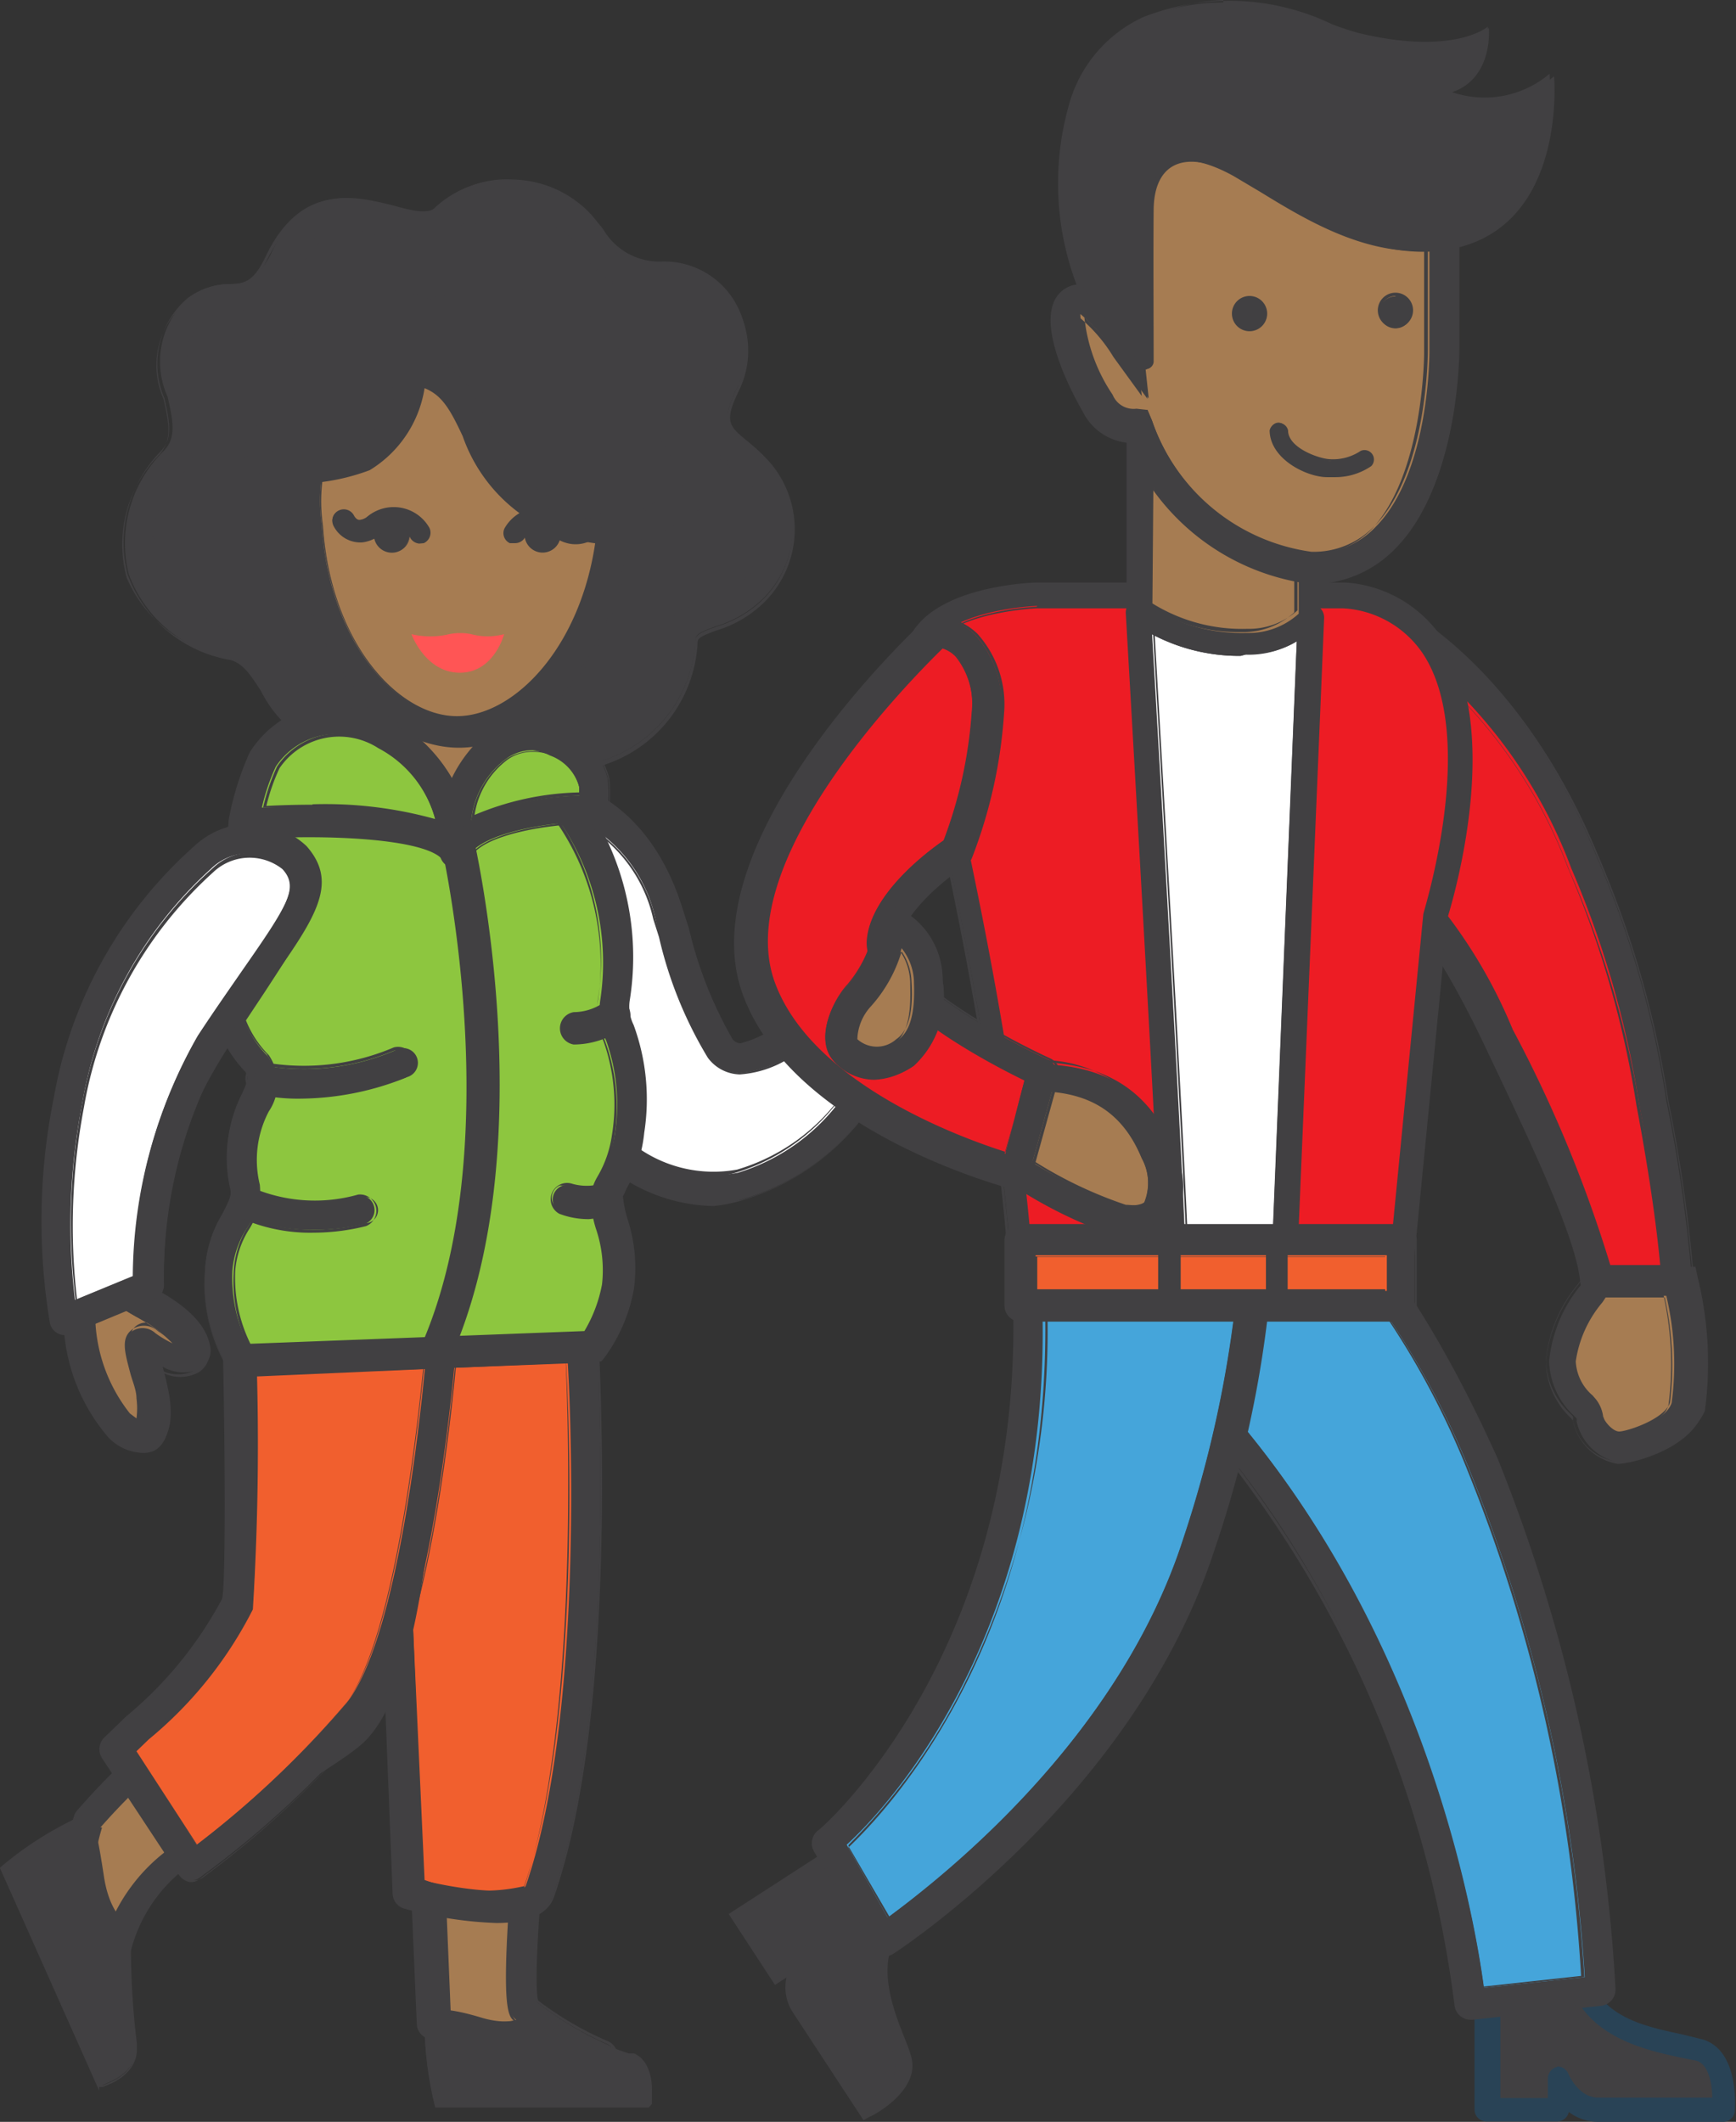<svg id="Layer_1" data-name="Layer 1" xmlns="http://www.w3.org/2000/svg" viewBox="0 0 42.36 51.76"><rect x="0" y="0" width="42.36" height="51.76" fill="#333333" stroke="none"/><defs><style>.cls-1{fill:#a67c52;}.cls-2{fill:#414042;}.cls-3{fill:#f15f2e;}.cls-4{fill:#ed1c24;}.cls-5{fill:#fff;}.cls-6{fill:#8dc63f;}.cls-7{fill:#fdffff;}.cls-8{fill:#f55;}.cls-9{fill:#294356;}.cls-10{fill:#45a5da;}</style></defs><title>iSHOP Dashboard_Elements</title><path class="cls-1" d="M9.85,32.52l.73,16.83,2,1.41,2.13-.56A8,8,0,0,1,12.82,49c-.56-.56,1.54-16.81,1.54-16.81Z"/><path class="cls-2" d="M12.57,51.12a.36.36,0,0,1-.21-.07l-2-1.41a.36.36,0,0,1-.15-.28L9.49,32.54a.36.36,0,0,1,.33-.37l4.5-.29a.36.36,0,0,1,.28.11.36.36,0,0,1,.09.29c-.76,5.9-1.86,15.52-1.6,16.55a8.06,8.06,0,0,0,1.74,1.05.36.36,0,0,1-.05.67l-2.13.56Zm-1.64-2,1.71,1.21,1.07-.28a5.57,5.57,0,0,1-1.15-.81c-.2-.2-.47-.47.46-8.9.36-3.31.78-6.62.92-7.77l-3.72.24Z"/><path class="cls-2" d="M12.57,51.16a.4.4,0,0,1-.23-.07l-2-1.41a.39.39,0,0,1-.17-.31L9.45,32.54a.4.4,0,0,1,.37-.41l4.5-.29a.4.4,0,0,1,.31.12.39.39,0,0,1,.1.32c-.75,5.83-1.85,15.44-1.6,16.52a8,8,0,0,0,1.72,1,.4.4,0,0,1-.06.74l-2.13.56Zm1.77-19.25h0l-4.5.29a.32.32,0,0,0-.3.33l.73,16.83a.32.32,0,0,0,.13.24l2,1.41a.32.32,0,0,0,.26,0l2.13-.56a.32.32,0,0,0,0-.6,8,8,0,0,1-1.75-1.06v0c-.26-1,.84-10.71,1.6-16.56a.32.32,0,0,0-.32-.36Zm-1.7,18.5h0L10.91,49.2a0,0,0,0,1,0,0l-.71-16.31a0,0,0,0,1,0,0l3.72-.24h0a0,0,0,0,1,0,0c-.12,1-.55,4.38-.92,7.77-.93,8.41-.65,8.69-.47,8.87a5.36,5.36,0,0,0,1.14.8,0,0,0,0,1,0,0,0,0,0,0,1,0,0l-1.07.28ZM11,49.14l1.68,1.19,1-.25a5.23,5.23,0,0,1-1.07-.77c-.22-.22-.49-.49.44-8.94.37-3.34.79-6.7.92-7.72l-3.64.24Z"/><path class="cls-3" d="M14.2,32.51s.57,9-1,13.63c-.28.81-3.19,0-3.19,0L9.46,33Z"/><path class="cls-2" d="M12.11,46.87a9.44,9.44,0,0,1-2.23-.35.36.36,0,0,1-.26-.33L9.1,33a.36.36,0,0,1,.32-.37l4.75-.51a.36.36,0,0,1,.39.33c0,.37.55,9.1-1.06,13.77C13.34,46.72,12.77,46.87,12.11,46.87Zm-1.79-1c1.36.33,2.44.31,2.51.13,1.39-4,1.13-11.39,1-13.12l-4,.43Z"/><path class="cls-2" d="M12.11,46.91a9.57,9.57,0,0,1-2.24-.35.39.39,0,0,1-.29-.37L9.06,33a.4.4,0,0,1,.35-.41l4.75-.51a.4.4,0,0,1,.3.09.4.4,0,0,1,.14.28c0,.37.55,9.12-1.07,13.79C13.39,46.69,12.91,46.91,12.11,46.91Zm2.1-14.72h0l-4.75.51a.32.32,0,0,0-.28.33l.51,13.16a.31.31,0,0,0,.23.29,9.48,9.48,0,0,0,2.22.35c.76,0,1.22-.2,1.35-.59,1.61-4.66,1.08-13.39,1.06-13.76a.32.32,0,0,0-.11-.22A.31.31,0,0,0,14.21,32.19Zm-2,14a8.7,8.7,0,0,1-1.9-.26,0,0,0,0,1,0,0L9.79,33.33a0,0,0,0,1,0,0l4-.43h0v0c.07,1.48.36,9.08-1,13.14C12.82,46.14,12.58,46.2,12.21,46.2Zm-1.85-.33a4.25,4.25,0,0,0,2.43.15c1.39-4,1.12-11.49,1-13.07l-4,.42Z"/><path class="cls-1" d="M10.37,32.23s.11,8.5-1.79,10.11c-.54.46-2.95,2-4.09,2.91-1.6,1.33-1.34,1.6-2,3.18a10.17,10.17,0,0,1-.57-1.54,6.11,6.11,0,0,1,.2-2.48,16.55,16.55,0,0,1,4.62-3.7c.44-.2-.91-8.51-.91-8.51Z"/><path class="cls-2" d="M2.49,48.79h0c-.3,0-.35-.17-.74-1.35-.06-.19-.11-.35-.14-.42a6.09,6.09,0,0,1,.19-2.7.36.36,0,0,1,.07-.14,16.92,16.92,0,0,1,4.61-3.74,64.27,64.27,0,0,0-1-8.19.36.36,0,0,1,.35-.41h0l4.53,0a.36.36,0,0,1,.35.35c0,.89.06,8.72-1.91,10.38-.24.21-.79.57-1.47,1-.88.59-2,1.33-2.62,1.87A3.69,3.69,0,0,0,3.19,47.6c-.09.27-.2.58-.37,1A.37.37,0,0,1,2.49,48.79Zm0-4.21a5.27,5.27,0,0,0-.19,2.18c0,.07.09.25.15.45l.08.23,0-.08A4.35,4.35,0,0,1,4.27,45c.67-.56,1.78-1.31,2.67-1.91.64-.43,1.2-.81,1.41-1C9.74,40.89,10,35.13,10,32.58l-3.76,0c1.31,8.16.9,8.34.64,8.47A16.05,16.05,0,0,0,2.45,44.58Z"/><path class="cls-4" d="M38.62,21a23.56,23.56,0,0,1,1.7,5.87,35.59,35.59,0,0,1,.62,4.29l0,.08h-2c-.1-1.12-1.1-3.25-2.42-6-1.4-2.94-2.25-3.52-2.25-3.52l-.39-6.62S36.73,16.44,38.62,21Z"/><path class="cls-2" d="M40.95,31.61h-2a.36.36,0,0,1-.36-.33c-.09-1.09-1.2-3.41-2.38-5.88C34.89,22.64,34.08,22,34.07,22a.37.37,0,0,1-.15-.27l-.39-6.62a.36.36,0,0,1,.51-.34c.12.06,3,1.45,4.9,6.08a24.3,24.3,0,0,1,1.72,6,36.4,36.4,0,0,1,.62,4.31v.05a.36.36,0,0,1-.35.43Zm-1.69-.71h1.3A39.44,39.44,0,0,0,40,26.95a23.77,23.77,0,0,0-1.66-5.77v0a12,12,0,0,0-4-5.38l.34,5.79a12.14,12.14,0,0,1,2.23,3.54A31.43,31.43,0,0,1,39.26,30.89Z"/><path class="cls-2" d="M40.95,31.65h-2a.4.4,0,0,1-.39-.36c-.09-1.08-1.2-3.4-2.37-5.86-1.31-2.74-2.12-3.37-2.13-3.38a.41.41,0,0,1-.16-.3l-.39-6.62a.4.4,0,0,1,.56-.38c.12.06,3,1.45,4.92,6.1a24.41,24.41,0,0,1,1.72,6,36.27,36.27,0,0,1,.62,4.32v0a.4.4,0,0,1-.39.47ZM33.89,14.79a.32.32,0,0,0-.32.33L34,21.74a.33.33,0,0,0,.13.24s.82.62,2.15,3.4c1.18,2.47,2.29,4.8,2.39,5.89a.32.32,0,0,0,.32.29h2a.32.32,0,0,0,.31-.38v-.05a36.24,36.24,0,0,0-.62-4.31,24.32,24.32,0,0,0-1.72-5.94c-1.92-4.62-4.76-6-4.88-6.06A.31.31,0,0,0,33.89,14.79Zm6.66,16.15h-1.3a0,0,0,0,1,0,0,31.32,31.32,0,0,0-2.4-5.79,12.12,12.12,0,0,0-2.22-3.53v0l-.34-5.79a0,0,0,0,1,0,0h0a12,12,0,0,1,4,5.4v0A23.79,23.79,0,0,1,40,26.94a39.31,39.31,0,0,1,.59,4,0,0,0,0,1,0,0Zm-1.26-.08h1.22c-.06-.67-.22-2-.58-3.9a23.72,23.72,0,0,0-1.66-5.76l0,0a12.06,12.06,0,0,0-3.92-5.32l.34,5.69a12.33,12.33,0,0,1,2.22,3.54A31.92,31.92,0,0,1,39.29,30.85Z"/><path class="cls-2" d="M20.75,45,18,46.75,19,48.16l.62-.41A1.18,1.18,0,0,0,19.49,49l1.64,2.5s1.08-.57.88-1.26S20.94,48,21.8,46.93l.86-1.11Z"/><path class="cls-2" d="M21.07,51.72l-1.73-2.64a1.12,1.12,0,0,1-.15-.84l-.28.18-1.13-1.73,3-1.94,2.21,1-1,1.29c-.64.83-.21,1.94.08,2.67.07.17.13.33.16.45.25.82-.92,1.45-1,1.47Zm-.79-4.65-.54.79a1,1,0,0,0-.08,1l1.54,2.35c.26-.17.76-.56.64-.95,0-.12-.09-.26-.15-.42-.3-.77-.8-2,0-3l.71-.92-1.6-.72L18.28,46.8,19,47.9Z"/><path class="cls-1" d="M38.73,34.63a.48.48,0,0,0-.11-.26A1.66,1.66,0,0,1,38,33.2c0-.85.8-1.7.9-1.94h2a8.7,8.7,0,0,1,.18,3.07c-.21.69-1.43,1-1.66,1A1,1,0,0,1,38.73,34.63Z"/><path class="cls-2" d="M39.47,35.67h0a1.31,1.31,0,0,1-1-1,.16.16,0,0,0,0-.07l-.07-.07a1.89,1.89,0,0,1-.6-1.33,3.45,3.45,0,0,1,.79-1.87l.11-.15,0-.28h2.67l.06.28a8.74,8.74,0,0,1,.17,3.24C41.19,35.31,39.84,35.67,39.47,35.67Zm-.38-1.09c0,.09.22.36.41.38h0c.2,0,1.15-.29,1.29-.74a7.2,7.2,0,0,0-.13-2.61h-1.5l-.09.13a2.89,2.89,0,0,0-.66,1.46,1.2,1.2,0,0,0,.42.86l.07.08A.82.82,0,0,1,39.09,34.57Z"/><path class="cls-2" d="M39.47,35.71h0a1.36,1.36,0,0,1-1.08-1,.16.16,0,0,0,0-.05l-.06-.07a1.92,1.92,0,0,1-.61-1.36,3.48,3.48,0,0,1,.8-1.9l.1-.14,0-.26a0,0,0,0,1,0,0h2.7a0,0,0,0,1,0,0l.06.28a8.76,8.76,0,0,1,.17,3.26C41.21,35.37,39.8,35.71,39.47,35.71Zm-.86-4.77,0,.24a0,0,0,0,1,0,0l-.11.15a3.42,3.42,0,0,0-.78,1.85,1.85,1.85,0,0,0,.59,1.3l.07.07a.19.19,0,0,1,0,.09,1.27,1.27,0,0,0,1,1c.33,0,1.72-.33,2-1.21a8.71,8.71,0,0,0-.17-3.23l-.05-.25h-2.6ZM39.5,35c-.22,0-.42-.32-.45-.41h0a.78.78,0,0,0-.18-.42l-.07-.08a1.23,1.23,0,0,1-.43-.88A2.92,2.92,0,0,1,39,31.72l.09-.13,0,0h1.5a0,0,0,0,1,0,0,7.76,7.76,0,0,1,.13,2.63C40.68,34.7,39.71,35,39.5,35Zm-.37-.43c0,.08.21.34.37.35s1.12-.29,1.25-.71a7.57,7.57,0,0,0-.13-2.56H39.18l-.08.12a2.86,2.86,0,0,0-.65,1.44,1.17,1.17,0,0,0,.41.83l.07.08A.85.85,0,0,1,39.12,34.57Z"/><path class="cls-3" d="M5.8,39.13c.16-.46,0-6.93,0-6.93l5,.07s-.54,7.61-2.12,9.53a23.44,23.44,0,0,1-4,3.72L2.82,42.67C3.88,41.62,5.38,40.32,5.8,39.13Z"/><path class="cls-2" d="M4.7,45.87H4.64a.35.35,0,0,1-.23-.15L2.52,42.87a.36.36,0,0,1,0-.45l.55-.53A9.53,9.53,0,0,0,5.46,39c.09-.38.08-3.79,0-6.81a.36.36,0,0,1,.1-.26.34.34,0,0,1,.26-.11l5,.07a.36.36,0,0,1,.35.38c0,.32-.57,7.75-2.2,9.73a23.62,23.62,0,0,1-4.08,3.79A.36.36,0,0,1,4.7,45.87ZM3.28,42.72,4.8,45a23.73,23.73,0,0,0,3.64-3.44c1.3-1.58,1.88-7.41,2-9L6.2,32.56c0,2.12.09,6.25-.07,6.69A9.87,9.87,0,0,1,3.61,42.4Z"/><path class="cls-2" d="M4.7,45.91H4.63a.4.4,0,0,1-.26-.17L2.49,42.89a.4.4,0,0,1,.05-.5l.55-.53A9.51,9.51,0,0,0,5.42,39c.09-.38.08-3.78,0-6.8a.4.4,0,0,1,.4-.4l5,.07a.4.4,0,0,1,.39.42C11.2,32.61,10.66,40,9,42a23.66,23.66,0,0,1-4.08,3.8A.39.39,0,0,1,4.7,45.91Zm1.12-14a.31.31,0,0,0-.21.09.32.32,0,0,0-.09.23c.06,3,.07,6.44,0,6.82a9.54,9.54,0,0,1-2.36,2.89l-.55.53a.32.32,0,0,0,0,.4l1.89,2.85a.32.32,0,0,0,.2.14.31.31,0,0,0,.24-.05A23.57,23.57,0,0,0,9,42c1.63-2,2.17-9.39,2.19-9.71a.32.32,0,0,0-.31-.34l-5-.07ZM4.8,45h0l0,0L3.24,42.74a0,0,0,0,1,0-.05l.33-.32A9.84,9.84,0,0,0,6.1,39.23c.16-.44.1-4.82.06-6.68a0,0,0,0,1,0,0h0l4.24.06h0a0,0,0,0,1,0,0c-.15,1.71-.73,7.4-2,9A23.74,23.74,0,0,1,4.82,45ZM3.33,42.72,4.81,45a23.67,23.67,0,0,0,3.6-3.41c1.27-1.54,1.84-7.14,2-8.89L6.24,32.6a65.81,65.81,0,0,1-.07,6.66,9.89,9.89,0,0,1-2.54,3.17Z"/><path class="cls-5" d="M13.64,19.46s1.86.21,2.68,2.88a12,12,0,0,0,1.26,3.26c.69.89,2.25-.77,2.25-.77l1.27,1.81s-2.44,4-5.87,1.64C13.67,27.2,12.75,20.75,13.64,19.46Z"/><path class="cls-2" d="M17.41,29.38A4.15,4.15,0,0,1,15,28.57c-1.73-1.19-2.69-7.86-1.69-9.32a.35.35,0,0,1,.33-.15c.09,0,2.1.27,3,3.13l.14.44a10,10,0,0,0,1.07,2.7.28.28,0,0,0,.23.12c.44,0,1.14-.55,1.49-.92a.36.36,0,0,1,.55,0l1.27,1.81a.36.36,0,0,1,0,.39,5.77,5.77,0,0,1-3.26,2.48A3.55,3.55,0,0,1,17.41,29.38Zm-3.58-9.51c-.6,1.56.28,7.2,1.61,8.12a3.23,3.23,0,0,0,2.56.62,4.9,4.9,0,0,0,2.67-2l-.89-1.27a2.78,2.78,0,0,1-1.73.84,1,1,0,0,1-.76-.4,10,10,0,0,1-1.19-2.93L16,22.44A3.54,3.54,0,0,0,13.83,19.87Z"/><path class="cls-2" d="M17.41,29.42A4.2,4.2,0,0,1,15,28.6c-1.74-1.2-2.71-7.9-1.7-9.37a.39.39,0,0,1,.37-.17c.09,0,2.12.27,3,3.15l.14.44a10,10,0,0,0,1.06,2.69.25.25,0,0,0,.2.11h0a2.86,2.86,0,0,0,1.44-.91.4.4,0,0,1,.61,0l1.27,1.81a.4.4,0,0,1,0,.43,5.82,5.82,0,0,1-3.28,2.5A3.61,3.61,0,0,1,17.41,29.42ZM13.63,19.14a.31.31,0,0,0-.26.14c-1,1.45,0,8.08,1.68,9.26a3.89,3.89,0,0,0,3.08.72,5.73,5.73,0,0,0,3.23-2.46.32.32,0,0,0,0-.35l-1.27-1.81a.32.32,0,0,0-.24-.13.32.32,0,0,0-.25.1,2.87,2.87,0,0,1-1.5.93h0a.32.32,0,0,1-.26-.14,10,10,0,0,1-1.07-2.71l-.14-.45c-.87-2.83-2.86-3.09-2.94-3.1Zm3.78,9.57a3.51,3.51,0,0,1-2-.69c-.61-.42-1.19-1.86-1.55-3.84a10.07,10.07,0,0,1-.08-4.32,0,0,0,0,1,0,0A3.59,3.59,0,0,1,16,22.43l.13.44a10,10,0,0,0,1.18,2.92,1,1,0,0,0,.73.38,2.61,2.61,0,0,0,1.7-.83h0l0,0,.89,1.27a0,0,0,0,1,0,0,4.92,4.92,0,0,1-2.69,2A2.85,2.85,0,0,1,17.41,28.71Zm-3.56-8.79c-.59,1.64.34,7.16,1.61,8a3.2,3.2,0,0,0,2.53.61,4.82,4.82,0,0,0,2.63-1.93l-.85-1.21a2.6,2.6,0,0,1-1.72.82,1,1,0,0,1-.78-.41,10,10,0,0,1-1.19-2.94l-.14-.44A3.54,3.54,0,0,0,13.85,19.92Z"/><path class="cls-2" d="M11.66,49.22c.95.29,1.24-.13,1.24-.13a16.17,16.17,0,0,0,2.51,1.08c.44.19.42.86.42.86v.34H10.62a8.49,8.49,0,0,1-.26-2.12C10.36,49,10.69,48.92,11.66,49.22Z"/><path class="cls-2" d="M15.83,51.41H10.62a0,0,0,0,1,0,0,8.6,8.6,0,0,1-.26-2.13.22.22,0,0,1,.09-.18c.18-.13.6-.09,1.27.11h0c.91.28,1.19-.11,1.2-.12a0,0,0,0,1,.05,0,16.25,16.25,0,0,0,2.37,1l.13,0c.46.2.44.87.44.9s0,.18,0,.23,0,.09,0,.1a0,0,0,0,1,0,0A0,0,0,0,1,15.83,51.41Zm-5.18-.08h5.14v-.07c0-.05,0-.13,0-.23s0-.65-.4-.83l-.13,0a16.27,16.27,0,0,1-2.35-1c-.09.09-.43.38-1.26.12s-1.11-.19-1.19-.12a.14.14,0,0,0-.06.12A8.66,8.66,0,0,0,10.65,51.33Z"/><path class="cls-2" d="M2.48,45.76c.16,1.09.69,1.22.69,1.22a19.52,19.52,0,0,0,.16,3c0,.53-.6.78-.6.78l-.31.14L0,45.56a8.44,8.44,0,0,1,2-1.27C2.22,44.19,2.31,44.64,2.48,45.76Z"/><path class="cls-2" d="M2.42,51a0,0,0,0,1,0,0L0,45.57a0,0,0,0,1,0,0,8.56,8.56,0,0,1,2-1.27.14.14,0,0,1,.14,0c.16.09.25.51.4,1.5h0c.16,1,.65,1.19.66,1.19a0,0,0,0,1,0,0,19.58,19.58,0,0,0,.14,2.86c0,.08,0,.13,0,.15,0,.56-.6.81-.62.82l-.21.09-.09,0h0ZM.09,45.57l2.36,5.3.06,0,.21-.09s.6-.25.57-.74c0,0,0-.08,0-.15A19.62,19.62,0,0,1,3.13,47c-.12,0-.54-.28-.69-1.25a3.45,3.45,0,0,0-.36-1.44.06.06,0,0,0-.07,0A8.51,8.51,0,0,0,.09,45.57Z"/><path class="cls-6" d="M5.9,33.24a3.59,3.59,0,0,1-.55-2.19c0-1,.76-1.48.62-2.12-.39-1.83.82-2.29.29-3-1.41-1.92-.53-2.4-.78-3.39-.46-1.83.37-2.1,1.26-2.71a7.67,7.67,0,0,1,3.81-1,8.67,8.67,0,0,1,3.08.64,6.32,6.32,0,0,1,1.35,5c-.12,1.05.51.55.34,3.28a5.1,5.1,0,0,1-.51,1.49c0,.49.44,1.32.27,2.25a3.66,3.66,0,0,1-.6,1.46Z"/><path class="cls-2" d="M5.74,33.6l-.11-.14A3.93,3.93,0,0,1,5,31.05a2.91,2.91,0,0,1,.41-1.36c.16-.31.25-.5.21-.68a3.3,3.3,0,0,1,.27-2.25c.18-.4.19-.48.09-.62a3.24,3.24,0,0,1-.84-2.78,1.78,1.78,0,0,0,0-.74c-.47-1.87.34-2.39,1.12-2.9l.29-.19a8,8,0,0,1,4-1.08,9,9,0,0,1,3.22.67l.07,0,.05.05a6.63,6.63,0,0,1,1.45,5.27,1,1,0,0,0,.09.64,5.24,5.24,0,0,1,.26,2.61,3.44,3.44,0,0,1-.43,1.34c0,.07-.08.16-.09.19a2.62,2.62,0,0,0,.12.58,3.78,3.78,0,0,1,.15,1.67,4,4,0,0,1-.67,1.61l-.1.13ZM10.5,19.18a7.35,7.35,0,0,0-3.56,1l-.3.2c-.75.48-1.16.75-.82,2.13a2.43,2.43,0,0,1,0,1,2.56,2.56,0,0,0,.71,2.25,1.19,1.19,0,0,1,0,1.33,2.57,2.57,0,0,0-.22,1.81A1.68,1.68,0,0,1,6,30a2.25,2.25,0,0,0-.33,1,3.67,3.67,0,0,0,.39,1.82l8.19-.31a3.48,3.48,0,0,0,.45-1.17A3.16,3.16,0,0,0,14.59,30a2.54,2.54,0,0,1-.13-.86,1.23,1.23,0,0,1,.16-.42A2.78,2.78,0,0,0,15,27.69a4.66,4.66,0,0,0-.21-2.31,1.72,1.72,0,0,1-.14-1,6.13,6.13,0,0,0-1.21-4.64,8.46,8.46,0,0,0-2.88-.58Z"/><path class="cls-2" d="M5.74,33.64h0l-.11-.14A4,4,0,0,1,5,31a2.94,2.94,0,0,1,.42-1.38c.16-.31.25-.49.21-.66a3.34,3.34,0,0,1,.27-2.27c.18-.4.18-.46.09-.58a3.28,3.28,0,0,1-.85-2.81,1.75,1.75,0,0,0,0-.72c-.48-1.9.34-2.43,1.14-2.94l.28-.19a8,8,0,0,1,4-1.09,9.07,9.07,0,0,1,3.23.67l.07,0h0l.05.05a6.68,6.68,0,0,1,1.46,5.3,1,1,0,0,0,.09.62,5.27,5.27,0,0,1,.26,2.63,3.47,3.47,0,0,1-.43,1.36l-.09.19a2.87,2.87,0,0,0,.11.55,3.83,3.83,0,0,1,.16,1.7,4,4,0,0,1-.68,1.63l-.1.13,0,0-8.93.34ZM10.49,18.5a7.9,7.9,0,0,0-3.92,1.07l-.29.19c-.77.5-1.57,1-1.1,2.86a1.81,1.81,0,0,1,0,.75A3.21,3.21,0,0,0,6,26.12c.12.16.09.26-.08.66A3.27,3.27,0,0,0,5.66,29c0,.2-.05.39-.22.71A2.87,2.87,0,0,0,5,31.05a3.89,3.89,0,0,0,.62,2.39l.1.13,8.89-.34.09-.12a4,4,0,0,0,.67-1.6,3.75,3.75,0,0,0-.15-1.65,2.55,2.55,0,0,1-.12-.59,1.72,1.72,0,0,1,.1-.21,3.4,3.4,0,0,0,.42-1.33,5.21,5.21,0,0,0-.25-2.6,1.08,1.08,0,0,1-.09-.66,6.6,6.6,0,0,0-1.44-5.23l0,0-.06,0a9,9,0,0,0-3.2-.66ZM6.09,32.92l0,0a3.7,3.7,0,0,1-.39-1.84A2.28,2.28,0,0,1,6,30a1.65,1.65,0,0,0,.28-1.13A2.61,2.61,0,0,1,6.5,27a1.16,1.16,0,0,0,0-1.29,2.59,2.59,0,0,1-.72-2.28,2.4,2.4,0,0,0,0-1c-.35-1.4.07-1.68.83-2.17l.3-.2a7.36,7.36,0,0,1,3.58-1h0a8.51,8.51,0,0,1,2.89.58h0a6.17,6.17,0,0,1,1.22,4.67,1.68,1.68,0,0,0,.13,1A4.69,4.69,0,0,1,15,27.69a2.81,2.81,0,0,1-.36,1.08,1.22,1.22,0,0,0-.16.4,2.5,2.5,0,0,0,.13.84,3.2,3.2,0,0,1,.14,1.38,3.53,3.53,0,0,1-.45,1.19l0,0-8.19.31Zm4.41-13.7a7.27,7.27,0,0,0-3.54,1l-.3.2c-.76.49-1.14.74-.8,2.09a2.46,2.46,0,0,1,0,1,2.53,2.53,0,0,0,.7,2.23,1.22,1.22,0,0,1,0,1.37,2.54,2.54,0,0,0-.22,1.79A1.71,1.71,0,0,1,6.07,30a2.22,2.22,0,0,0-.33,1,3.65,3.65,0,0,0,.37,1.78l8.15-.31a3.46,3.46,0,0,0,.43-1.14A3.13,3.13,0,0,0,14.55,30a2.55,2.55,0,0,1-.13-.87,1.25,1.25,0,0,1,.16-.43,2.74,2.74,0,0,0,.35-1,4.62,4.62,0,0,0-.2-2.29,1.75,1.75,0,0,1-.14-1,6.09,6.09,0,0,0-1.19-4.6,8.43,8.43,0,0,0-2.85-.57Z"/><path class="cls-7" d="M11,5.32c-1,1-2.89-1.45-4.1,1.05-.65,1.36-1.39.55-2.05,1.18-1.23,1.18.36,2.65-.6,3.68-1.28,1.36-1.28,3.8,1.51,4.5,1.29.33.91,2.71,4,2.25,1.3-.19,2.35.48,3.89.39a2.92,2.92,0,0,0,3-2.71c0-.8,1-.53,1.75-1.3a2.09,2.09,0,0,0,.15-2.83c-.72-.84-1.54-.81-.83-2.26a1.71,1.71,0,0,0-1.55-2.48c-1.21,0-1.49-.7-2-1.24A2.35,2.35,0,0,0,11,5.32Z"/><path class="cls-2" d="M13.33,18.62a8,8,0,0,1-1.74-.24,5,5,0,0,0-1.82-.17,2.76,2.76,0,0,1-3.26-1.43c-.26-.41-.47-.73-.84-.82a3.09,3.09,0,0,1-2.41-2A3,3,0,0,1,4,11.06c.37-.39.27-.89.16-1.46a2.14,2.14,0,0,1,.45-2.22,1.4,1.4,0,0,1,1-.36c.39,0,.71-.06,1-.75.81-1.69,2-1.35,2.86-1.11.61.17,1,.26,1.29,0h0a2.39,2.39,0,0,1,1.72-.59,2.55,2.55,0,0,1,1.83.83l.27.32a1.7,1.7,0,0,0,1.54.84,1.87,1.87,0,0,1,1.65.88,2,2,0,0,1,.11,1.94c-.44.9-.25,1.06.22,1.45a4.4,4.4,0,0,1,.58.55,2.34,2.34,0,0,1-.16,3.15,2.7,2.7,0,0,1-1.12.65c-.45.16-.56.23-.57.48a3.15,3.15,0,0,1-3.24,2.95Zm-3.12-.91a6.92,6.92,0,0,1,1.48.21,6.88,6.88,0,0,0,1.92.22,2.69,2.69,0,0,0,2.79-2.48c0-.61.47-.78.88-.93a2.28,2.28,0,0,0,.93-.53,1.84,1.84,0,0,0,.14-2.51,4,4,0,0,0-.52-.49c-.59-.49-.91-.87-.34-2a1.56,1.56,0,0,0-.09-1.48A1.41,1.41,0,0,0,16.15,7a2.16,2.16,0,0,1-1.91-1L14,5.71A2.08,2.08,0,0,0,12.51,5a1.93,1.93,0,0,0-1.37.45c-.49.48-1.13.3-1.75.13-.89-.25-1.66-.47-2.3.86a1.49,1.49,0,0,1-1.43,1A1,1,0,0,0,5,7.72c-.56.53-.44,1.11-.31,1.79a2,2,0,0,1-.28,1.88,2.58,2.58,0,0,0-.68,2.42,2.56,2.56,0,0,0,2.07,1.68,2,2,0,0,1,1.13,1A2.32,2.32,0,0,0,9.7,17.74,3.58,3.58,0,0,1,10.21,17.71Z"/><path class="cls-2" d="M13.33,18.66a8,8,0,0,1-1.75-.24,5,5,0,0,0-1.81-.17c-2.16.31-2.79-.66-3.3-1.45-.26-.4-.46-.72-.82-.81a3.13,3.13,0,0,1-2.44-2A3.07,3.07,0,0,1,4,11c.36-.38.26-.87.15-1.43a2.17,2.17,0,0,1,.46-2.26,1.43,1.43,0,0,1,1-.37c.4,0,.68-.05,1-.72.82-1.71,2-1.38,2.9-1.13.6.17,1,.26,1.25,0a2.4,2.4,0,0,1,1.66-.6h.09a2.59,2.59,0,0,1,1.86.85l.27.32a1.67,1.67,0,0,0,1.51.83,1.91,1.91,0,0,1,1.69.9,2.09,2.09,0,0,1,.11,2c-.43.88-.26,1,.21,1.4a4.42,4.42,0,0,1,.59.55,2.38,2.38,0,0,1-.16,3.21,2.74,2.74,0,0,1-1.13.66c-.46.17-.54.23-.54.45a3.19,3.19,0,0,1-3.28,3Zm-3.12-.51a6.57,6.57,0,0,1,1.39.2,7.92,7.92,0,0,0,1.73.24h.3a3.11,3.11,0,0,0,3.2-2.91c0-.28.15-.36.59-.52a2.67,2.67,0,0,0,1.1-.64,2.3,2.3,0,0,0,.16-3.1,4.38,4.38,0,0,0-.58-.54c-.47-.39-.69-.56-.23-1.5a2,2,0,0,0-.11-1.9,1.83,1.83,0,0,0-1.62-.86,1.73,1.73,0,0,1-1.57-.86l-.26-.32a2.51,2.51,0,0,0-1.8-.82,2.37,2.37,0,0,0-1.69.58c-.3.29-.7.2-1.33,0-.85-.24-2-.56-2.81,1.09C6.35,7,6,7,5.62,7.05a1.37,1.37,0,0,0-.94.35,2.1,2.1,0,0,0-.44,2.19c.11.59.21,1.09-.17,1.5a3,3,0,0,0-.78,2.84,3.05,3.05,0,0,0,2.38,2c.39.1.6.43.87.84a2.73,2.73,0,0,0,3.22,1.42A3.1,3.1,0,0,1,10.21,18.14Zm3.13,0A7.62,7.62,0,0,1,11.68,18a6.86,6.86,0,0,0-1.47-.21,3.49,3.49,0,0,0-.51,0,2.35,2.35,0,0,1-2.83-1.24,2,2,0,0,0-1.1-1,2.59,2.59,0,0,1-2.09-1.71,2.62,2.62,0,0,1,.68-2.46,1.93,1.93,0,0,0,.27-1.85C4.5,8.83,4.38,8.24,5,7.69a1,1,0,0,1,.7-.24,1.45,1.45,0,0,0,1.4-1C7.7,5.1,8.49,5.32,9.4,5.58c.61.17,1.23.35,1.71-.12A1.93,1.93,0,0,1,12.42,5h.09A2.12,2.12,0,0,1,14,5.68l.25.3a2.12,2.12,0,0,0,1.88,1,1.45,1.45,0,0,1,1.28.67,1.6,1.6,0,0,1,.09,1.52c-.57,1.16-.24,1.51.33,2a4,4,0,0,1,.53.5,1.88,1.88,0,0,1-.14,2.57,2.31,2.31,0,0,1-.95.54c-.4.14-.85.31-.85.89a2.73,2.73,0,0,1-2.83,2.52Zm-3.13-.51a6.92,6.92,0,0,1,1.49.21,6.77,6.77,0,0,0,1.91.22,2.65,2.65,0,0,0,2.75-2.44c0-.64.51-.82.91-1a2.25,2.25,0,0,0,.92-.52,1.8,1.8,0,0,0,.14-2.46,4,4,0,0,0-.52-.49c-.61-.5-.93-.89-.35-2.07a1.52,1.52,0,0,0-.08-1.44,1.37,1.37,0,0,0-1.22-.63,2.19,2.19,0,0,1-1.94-1L14,5.74a2,2,0,0,0-1.46-.66h-.08a1.85,1.85,0,0,0-1.26.44c-.51.5-1.16.31-1.79.14-.87-.25-1.63-.46-2.25.84a1.52,1.52,0,0,1-1.46,1A.93.93,0,0,0,5,7.75c-.54.52-.43,1.09-.3,1.75a2,2,0,0,1-.29,1.92,2.54,2.54,0,0,0-.67,2.38,2.52,2.52,0,0,0,2,1.66,2,2,0,0,1,1.15,1,2.28,2.28,0,0,0,2.75,1.2A3.61,3.61,0,0,1,10.21,17.67Z"/><path class="cls-2" d="M11,5.32c-1,1-2.89-1.45-4.1,1.05C6.22,7.73,5.53,7,4.82,7.55c-1.39,1.12.36,2.65-.6,3.68-1.28,1.36-1.28,3.8,1.51,4.5,1.29.33.91,2.71,4,2.25,1.3-.19,2.35.48,3.89.39a2.92,2.92,0,0,0,3-2.71c0-.8,1-.53,1.75-1.3a2.09,2.09,0,0,0,.15-2.83c-.72-.84-1.54-.81-.83-2.26a1.71,1.71,0,0,0-1.55-2.48c-1.21,0-1.49-.7-2-1.24A2.35,2.35,0,0,0,11,5.32Z"/><path class="cls-2" d="M13.34,18.73a8.14,8.14,0,0,1-1.77-.24,4.87,4.87,0,0,0-1.78-.17,2.89,2.89,0,0,1-3.38-1.49c-.27-.43-.46-.69-.77-.77A3.2,3.2,0,0,1,3.14,14,3.14,3.14,0,0,1,4,11c.3-.32.23-.71.09-1.32A2.08,2.08,0,0,1,4.6,7.27a1.69,1.69,0,0,1,1-.34c.39,0,.64-.06,1-.71C7.4,4.44,8.69,4.8,9.55,5c.57.16.94.25,1.17,0h0a2.48,2.48,0,0,1,1.81-.62,2.67,2.67,0,0,1,1.91.87l.27.33a1.59,1.59,0,0,0,1.44.8,2,2,0,0,1,1.75.93A2.17,2.17,0,0,1,18,9.43c-.4.82-.27.93.19,1.3a4.57,4.57,0,0,1,.6.56,2.46,2.46,0,0,1-.17,3.31,2.8,2.8,0,0,1-1.16.68c-.45.16-.49.21-.49.37a3.27,3.27,0,0,1-3.35,3.06Zm-3.13-1.15a7.07,7.07,0,0,1,1.51.21A6.75,6.75,0,0,0,13.6,18a2.57,2.57,0,0,0,2.68-2.36c0-.69.53-.88,1-1a2.15,2.15,0,0,0,.89-.5,1.73,1.73,0,0,0,.14-2.35,3.89,3.89,0,0,0-.51-.48c-.62-.51-1-.93-.37-2.17a1.44,1.44,0,0,0-.08-1.37,1.29,1.29,0,0,0-1.15-.6,2.28,2.28,0,0,1-2-1.07l-.24-.29a2,2,0,0,0-1.41-.64,1.85,1.85,0,0,0-1.29.42h0c-.54.53-1.24.33-1.86.16-.88-.25-1.57-.44-2.16.8A1.61,1.61,0,0,1,5.66,7.64,1,1,0,0,0,5,7.83c-.55.44-.47.93-.3,1.67a2,2,0,0,1-.26,2,2.47,2.47,0,0,0-.65,2.31,2.5,2.5,0,0,0,2,1.6A2.08,2.08,0,0,1,7,16.46a2.2,2.2,0,0,0,2.67,1.17A3.63,3.63,0,0,1,10.21,17.59Z"/><path class="cls-2" d="M13.34,18.77a8.2,8.2,0,0,1-1.78-.24,4.84,4.84,0,0,0-1.77-.16,2.93,2.93,0,0,1-3.42-1.51c-.27-.42-.45-.68-.75-.76A3.24,3.24,0,0,1,3.11,14a3.18,3.18,0,0,1,.82-3c.28-.3.22-.69.08-1.29a2.11,2.11,0,0,1,.56-2.43,1.72,1.72,0,0,1,1-.35c.39,0,.62-.05.92-.69.87-1.8,2.18-1.44,3-1.19.56.16.91.24,1.14,0A2.48,2.48,0,0,1,12.4,4.4h.12a2.7,2.7,0,0,1,1.94.89c.1.11.19.23.27.33a1.56,1.56,0,0,0,1.41.78,2,2,0,0,1,1.79,1,2.21,2.21,0,0,1,.12,2.09c-.39.79-.27.89.17,1.26a4.59,4.59,0,0,1,.6.57,2.5,2.5,0,0,1-.17,3.37,2.83,2.83,0,0,1-1.17.69c-.46.17-.46.2-.46.34a3.31,3.31,0,0,1-3.39,3.1Zm-3.12-.51a6.43,6.43,0,0,1,1.36.2,8.14,8.14,0,0,0,1.77.24h.3a3.23,3.23,0,0,0,3.31-3c0-.2.06-.25.51-.41a2.77,2.77,0,0,0,1.15-.67,2.42,2.42,0,0,0,.16-3.26,4.52,4.52,0,0,0-.59-.56c-.46-.38-.61-.5-.2-1.35a2.12,2.12,0,0,0-.11-2,2,2,0,0,0-1.72-.91,1.62,1.62,0,0,1-1.48-.81l-.27-.32a2.63,2.63,0,0,0-1.88-.86H12.4a2.4,2.4,0,0,0-1.66.61c-.25.25-.63.16-1.21,0-.84-.24-2.11-.59-3,1.15-.32.67-.6.7-1,.73a1.65,1.65,0,0,0-1,.34,2,2,0,0,0-.54,2.35c.14.63.21,1-.1,1.36a3.1,3.1,0,0,0-.8,3A3.17,3.17,0,0,0,5.64,16c.33.08.52.35.8.79a2.86,2.86,0,0,0,3.34,1.47A3,3,0,0,1,10.21,18.26Zm3.12-.2a7.53,7.53,0,0,1-1.63-.22,7.06,7.06,0,0,0-1.5-.21,3.6,3.6,0,0,0-.52,0c-1.78.26-2.23-.44-2.71-1.18A2.06,2.06,0,0,0,5.8,15.42a2.53,2.53,0,0,1-2-1.63,2.51,2.51,0,0,1,.66-2.35A1.94,1.94,0,0,0,4.7,9.51c-.17-.76-.25-1.26.32-1.71a1,1,0,0,1,.64-.2,1.58,1.58,0,0,0,1.5-1.09c.61-1.27,1.35-1.06,2.21-.82.61.17,1.3.37,1.82-.15a1.88,1.88,0,0,1,1.27-.43h0a2,2,0,0,1,1.43.65l.24.29a2.25,2.25,0,0,0,2,1.05,1.33,1.33,0,0,1,1.18.62,1.48,1.48,0,0,1,.08,1.4c-.59,1.21-.24,1.62.36,2.12a3.89,3.89,0,0,1,.51.48,1.77,1.77,0,0,1-.14,2.41,2.18,2.18,0,0,1-.9.51c-.41.15-.93.33-.93,1a2.61,2.61,0,0,1-2.72,2.4Zm-3.13-.51a7.11,7.11,0,0,1,1.52.21A6.71,6.71,0,0,0,13.6,18a2.54,2.54,0,0,0,2.64-2.32c0-.72.55-.92,1-1.07a2.12,2.12,0,0,0,.88-.49,1.69,1.69,0,0,0,.14-2.3,3.88,3.88,0,0,0-.5-.47c-.63-.52-1-1-.38-2.22a1.4,1.4,0,0,0-.08-1.33,1.26,1.26,0,0,0-1.12-.58,2.32,2.32,0,0,1-2-1.08l-.24-.29a1.92,1.92,0,0,0-1.38-.62h0a1.8,1.8,0,0,0-1.22.41c-.56.54-1.27.34-1.9.17-.89-.25-1.54-.43-2.12.78A1.65,1.65,0,0,1,5.66,7.67a1,1,0,0,0-.6.18c-.53.43-.46.9-.29,1.63a2,2,0,0,1-.27,2,2.43,2.43,0,0,0-.64,2.27,2.46,2.46,0,0,0,2,1.58A2.11,2.11,0,0,1,7,16.44a2.16,2.16,0,0,0,2.64,1.15A3.71,3.71,0,0,1,10.21,17.55Z"/><path class="cls-1" d="M9.73,14.51,9.5,19.05a2.07,2.07,0,0,0,1.67.73,1,1,0,0,0,1-.67l-.18-4Z"/><path class="cls-2" d="M11.06,20a2.3,2.3,0,0,1-1.75-.83l-.05-.07.26-4.92,2.65.69.19,4.25v0a1.26,1.26,0,0,1-1.17.84ZM9.74,19a1.81,1.81,0,0,0,1.41.58.79.79,0,0,0,.72-.47l-.17-3.81L10,14.82Z"/><path class="cls-2" d="M11.06,20.07a2.35,2.35,0,0,1-1.79-.84l-.05-.07a0,0,0,0,1,0,0l.26-4.92a0,0,0,0,1,0,0h0l2.65.69a0,0,0,0,1,0,0l.19,4.25h0v0a1.3,1.3,0,0,1-1.2.86Zm-1.77-1,0,.06a2.26,2.26,0,0,0,1.72.81h.12a1.22,1.22,0,0,0,1.13-.81v0l-.19-4.21-2.58-.67Zm1.77.47A1.85,1.85,0,0,1,9.71,19a0,0,0,0,1,0,0l.22-4.15a0,0,0,0,1,0,0h0l1.75.45a0,0,0,0,1,0,0l.17,3.81v0a.84.84,0,0,1-.76.49ZM9.78,19a1.76,1.76,0,0,0,1.37.55.76.76,0,0,0,.68-.44l-.17-3.77L10,14.87Z"/><path class="cls-1" d="M7.53,12.82c.2,3,2,5,3.67,5s3.52-1.94,3.81-5-1.82-4.66-3.76-4.66S7.31,9.49,7.53,12.82Z"/><path class="cls-2" d="M11.2,18.2c-1.8,0-3.8-2-4-5.36A4.88,4.88,0,0,1,8.27,9.08a4,4,0,0,1,3-1.21,4.11,4.11,0,0,1,3,1.34,4.63,4.63,0,0,1,1.08,3.71C15,16.23,13,18.2,11.2,18.2Zm0-9.62a3.3,3.3,0,0,0-2.45,1,4.15,4.15,0,0,0-.9,3.23h0c.19,2.9,1.87,4.69,3.31,4.69s3.18-1.77,3.45-4.64a4,4,0,0,0-.9-3.16A3.39,3.39,0,0,0,11.24,8.58Z"/><path class="cls-2" d="M11.2,18.24c-1.82,0-3.83-2-4.06-5.39a4.92,4.92,0,0,1,1.1-3.79,4,4,0,0,1,3-1.22,4.15,4.15,0,0,1,3.07,1.35,4.67,4.67,0,0,1,1.09,3.74C15.08,16.25,13,18.24,11.2,18.24Zm0-10.33A4,4,0,0,0,8.3,9.11a4.84,4.84,0,0,0-1.08,3.74c.22,3.33,2.2,5.32,4,5.32s3.81-2,4.13-5.25a4.59,4.59,0,0,0-1.07-3.68A4.07,4.07,0,0,0,11.24,7.91Zm0,9.62c-1.46,0-3.15-1.81-3.35-4.73a4.19,4.19,0,0,1,.91-3.26,3.34,3.34,0,0,1,2.48-1,3.43,3.43,0,0,1,2.54,1.12,4,4,0,0,1,.91,3.19C14.41,15.74,12.66,17.53,11.2,17.53Zm0-8.91a3.26,3.26,0,0,0-2.43,1,4.11,4.11,0,0,0-.89,3.2c.19,2.88,1.85,4.65,3.27,4.65s3.14-1.76,3.42-4.6a4,4,0,0,0-.89-3.13A3.35,3.35,0,0,0,11.24,8.62Z"/><ellipse class="cls-2" cx="9.61" cy="13.03" rx="0.39" ry="0.4"/><path class="cls-2" d="M9.61,13.48A.44.44,0,1,1,10,13,.44.44,0,0,1,9.61,13.48Zm0-.8A.36.36,0,1,0,10,13,.36.36,0,0,0,9.61,12.67Z"/><ellipse class="cls-2" cx="13.25" cy="13.03" rx="0.39" ry="0.4"/><path class="cls-2" d="M13.25,13.48a.44.44,0,1,1,.43-.44A.44.44,0,0,1,13.25,13.48Zm0-.8a.36.36,0,1,0,.35.36A.36.36,0,0,0,13.25,12.67Z"/><path class="cls-2" d="M15,13.14a4.05,4.05,0,0,1-1.54-.33,3.81,3.81,0,0,1-2-2.22c-.35-.75-.59-1.2-1.19-1.3a2.8,2.8,0,0,1-1.3,2,5,5,0,0,1-2.56.24.24.24,0,0,1,.13-.46,4.76,4.76,0,0,0,2.2-.2A2.43,2.43,0,0,0,9.81,9.09l0-.11a.23.23,0,0,1,.24-.19c1.08,0,1.45.83,1.81,1.59a3.32,3.32,0,0,0,1.77,2c2.17.89,3.15-.5,3.24-.65a.24.24,0,0,1,.38-.1.25.25,0,0,1,0,.34A2.75,2.75,0,0,1,15,13.14Z"/><path class="cls-2" d="M15,13.18a4.12,4.12,0,0,1-1.55-.34,3.84,3.84,0,0,1-2-2.24c-.33-.71-.57-1.16-1.12-1.27a2.83,2.83,0,0,1-1.31,2,5.08,5.08,0,0,1-2.59.25.28.28,0,1,1,.15-.53,4.7,4.7,0,0,0,2.16-.19A2.39,2.39,0,0,0,9.77,9.08l0-.11a.27.27,0,0,1,.29-.22c1.1,0,1.48.84,1.84,1.61a3.29,3.29,0,0,0,1.75,2c2.14.88,3.09-.48,3.2-.63a.25.25,0,0,1,.07-.1.28.28,0,0,1,.36,0,.29.29,0,0,1,0,.39A2.81,2.81,0,0,1,15,13.18ZM10.26,9.24h0c.62.1.87.57,1.22,1.32a3.78,3.78,0,0,0,2,2.2A4,4,0,0,0,15,13.1a2.7,2.7,0,0,0,2.27-1.17.21.21,0,0,0,0-.29.2.2,0,0,0-.26,0,.2.2,0,0,0-.05.08c-.11.17-1.1,1.57-3.3.67a3.35,3.35,0,0,1-1.79-2c-.35-.76-.72-1.54-1.77-1.57a.19.19,0,0,0-.2.16l0,.11a2.46,2.46,0,0,1-1.11,1.83,4.82,4.82,0,0,1-2.23.2.2.2,0,1,0-.11.38,5,5,0,0,0,2.53-.24,2.79,2.79,0,0,0,1.28-2A0,0,0,0,1,10.26,9.24Z"/><path class="cls-2" d="M5.7,11c.23.07.84-1,1.27-2.34.73-2.36,3.16-1.49,3.49-1.36.84-.24,3.87-.92,4.84,1.68.61,1.65,1.49,2.87,1.82,2.79s-1.51,1.86-3.56.78S11.93,9.09,10.06,9c-.49.94-.31,1.4-1.28,2A3.12,3.12,0,0,1,5.7,11Z"/><path class="cls-2" d="M15,13.25a4.17,4.17,0,0,1-1.58-.34,3.91,3.91,0,0,1-2.09-2.28c-.32-.68-.53-1.08-1-1.21a2.84,2.84,0,0,1-1.33,2,5.15,5.15,0,0,1-2.65.25A.36.36,0,1,1,6.56,11a4.73,4.73,0,0,0,2.1-.18,2.29,2.29,0,0,0,1-1.73l0-.11a.35.35,0,0,1,.36-.28c1.15,0,1.54.86,1.91,1.66a3.23,3.23,0,0,0,1.71,1.92c2.06.85,3-.43,3.09-.59a.36.36,0,0,1,.56-.14.36.36,0,0,1,.07.49A2.88,2.88,0,0,1,15,13.25Z"/><path class="cls-2" d="M15,13.29a4.23,4.23,0,0,1-1.6-.35,3.94,3.94,0,0,1-2.11-2.3c-.3-.64-.5-1-.93-1.17a2.86,2.86,0,0,1-1.34,2,5.2,5.2,0,0,1-2.68.26.4.4,0,1,1,.22-.76,4.78,4.78,0,0,0,2.07-.18,2.26,2.26,0,0,0,1-1.7l0-.11a.39.39,0,0,1,.4-.32c1.18,0,1.57.87,1.94,1.68a3.19,3.19,0,0,0,1.69,1.9c2,.83,2.95-.43,3-.58a.38.38,0,0,1,.1-.13.4.4,0,0,1,.59.53A2.92,2.92,0,0,1,15,13.29ZM10.35,9.38h0c.48.13.7.55,1,1.23a3.87,3.87,0,0,0,2.07,2.26,4.16,4.16,0,0,0,1.57.34A2.84,2.84,0,0,0,17.38,12a.32.32,0,0,0-.06-.44.32.32,0,0,0-.42,0,.31.31,0,0,0-.08.11c-.1.16-1.05,1.47-3.15.61a3.26,3.26,0,0,1-1.73-1.94c-.37-.79-.75-1.6-1.88-1.64h0a.31.31,0,0,0-.3.25l0,.11a2.32,2.32,0,0,1-1,1.75A4.78,4.78,0,0,1,6.55,11a.31.31,0,0,0-.24,0,.32.32,0,0,0,.07.58A5.08,5.08,0,0,0,9,11.38a2.8,2.8,0,0,0,1.31-2l0,0Z"/><path class="cls-2" d="M10.23,13.22a.24.24,0,0,1-.22-.14.46.46,0,0,0-.41-.21.49.49,0,0,0-.36.12.85.85,0,0,1-.43.19.69.69,0,0,1-.66-.36.24.24,0,1,1,.42-.23h0s.07.14.19.12a.4.4,0,0,0,.2-.1,1,1,0,0,1,.66-.22.93.93,0,0,1,.83.49.24.24,0,0,1-.12.32Z"/><path class="cls-2" d="M10.23,13.26A.28.28,0,0,1,10,13.1a.41.41,0,0,0-.38-.19h0a.45.45,0,0,0-.32.12.88.88,0,0,1-.45.2.73.73,0,0,1-.7-.38.28.28,0,1,1,.49-.27s.06.12.15.1a.37.37,0,0,0,.19-.09,1,1,0,0,1,.64-.22h0a1,1,0,0,1,.86.51.28.28,0,0,1-.14.37Zm-.65-.43h0a.49.49,0,0,1,.45.23.2.2,0,0,0,.26.1.2.2,0,0,0,.1-.26.89.89,0,0,0-.79-.46h0a.91.91,0,0,0-.6.21.43.43,0,0,1-.22.11c-.14,0-.23-.14-.23-.14a.2.2,0,0,0-.27-.08.2.2,0,0,0-.08.27.66.66,0,0,0,.62.34A.81.81,0,0,0,9.22,13,.53.53,0,0,1,9.58,12.83Z"/><path class="cls-2" d="M12.56,13.21l-.1,0a.24.24,0,0,1-.12-.31.93.93,0,0,1,.83-.49,1,1,0,0,1,.66.22.4.4,0,0,0,.21.1.31.31,0,0,0,.24-.06.24.24,0,0,1,.33,0,.24.24,0,0,1,0,.33.78.78,0,0,1-.62.19.85.85,0,0,1-.44-.19.48.48,0,0,0-.36-.12.46.46,0,0,0-.41.21A.24.24,0,0,1,12.56,13.21Z"/><path class="cls-2" d="M12.56,13.25l-.12,0a.27.27,0,0,1-.13-.36,1,1,0,0,1,.86-.51h0a1,1,0,0,1,.64.22.36.36,0,0,0,.19.09.26.26,0,0,0,.2,0,.28.28,0,0,1,.39,0,.28.28,0,0,1,0,.38.82.82,0,0,1-.65.2.89.89,0,0,1-.45-.2.44.44,0,0,0-.32-.12h0a.42.42,0,0,0-.38.19A.28.28,0,0,1,12.56,13.25Zm.66-.82h0a.89.89,0,0,0-.79.46.2.2,0,0,0,.1.26.21.21,0,0,0,.26-.09.49.49,0,0,1,.45-.23h0a.52.52,0,0,1,.36.13.82.82,0,0,0,.42.18.75.75,0,0,0,.59-.18.2.2,0,0,0,0-.27.2.2,0,0,0-.28,0,.36.36,0,0,1-.27.07.43.43,0,0,1-.23-.11A.9.9,0,0,0,13.21,12.43Z"/><path class="cls-8" d="M12.3,15.47a1.54,1.54,0,0,1-.8,0,1.38,1.38,0,0,0-.54,0,2,2,0,0,1-.92,0s.34.94,1.18.94S12.3,15.47,12.3,15.47Z"/><path class="cls-2" d="M36.28,48.12l0,3.33H38V50.7a1.21,1.21,0,0,0,1,.76h3.06s.12-1.25-.57-1.46S39,49.7,38.56,48.34L38.1,47Z"/><path class="cls-9" d="M42.06,51.76H39a1.2,1.2,0,0,1-.72-.24.29.29,0,0,1-.28.23H36.27a.29.29,0,0,1-.29-.29l0-3.33a.29.29,0,0,1,.13-.24l1.81-1.14a.29.29,0,0,1,.42.15l.46,1.35c.33,1,1.44,1.2,2.26,1.38l.49.12c.91.28.78,1.7.78,1.76A.29.29,0,0,1,42.06,51.76ZM38,50.41a.29.29,0,0,1,.27.18s.24.58.73.58h2.78c0-.34-.09-.81-.38-.9L41,50.19c-.84-.18-2.25-.49-2.68-1.76l-.34-1-1.37.86v2.89h1.16V50.7a.29.29,0,0,1,.23-.28Z"/><path class="cls-10" d="M32.36,29.67s1.77,1.51,3.82,6.07A39.91,39.91,0,0,1,39,48.53l-3.14.34a27.41,27.41,0,0,0-6.85-15C24,28.64,32.36,29.67,32.36,29.67Z"/><path class="cls-2" d="M35.88,49.23a.36.36,0,0,1-.36-.33c0-.08-.79-8.54-6.75-14.79-1.48-1.55-2-2.74-1.54-3.63.83-1.66,4.73-1.22,5.17-1.17a.36.36,0,0,1,.19.08c.07.06,1.85,1.62,3.91,6.19a40.62,40.62,0,0,1,2.88,12.93.36.36,0,0,1-.32.37l-3.14.34Zm-5-19.29c-1.3,0-2.69.21-3,.87s.22,1.56,1.42,2.82c5.43,5.69,6.68,13.15,6.91,14.86l2.46-.26a39.32,39.32,0,0,0-2.8-12.34A19.69,19.69,0,0,0,32.2,30,12.07,12.07,0,0,0,30.88,29.94Z"/><path class="cls-2" d="M35.88,49.27a.4.4,0,0,1-.39-.36,27.17,27.17,0,0,0-6.74-14.77c-1.49-1.57-2-2.77-1.55-3.67.85-1.69,4.77-1.25,5.21-1.19a.39.39,0,0,1,.21.09c.07.06,1.86,1.62,3.92,6.2a40.6,40.6,0,0,1,2.88,12.95.4.4,0,0,1-.35.41l-3.14.34Zm-5.05-20c-1.32,0-3,.21-3.56,1.24-.44.87.06,2,1.53,3.58A27.26,27.26,0,0,1,35.56,48.9a.32.32,0,0,0,.35.29l3.15-.34a.32.32,0,0,0,.28-.33A40.51,40.51,0,0,0,36.47,35.6c-2.06-4.57-3.83-6.11-3.9-6.18a.32.32,0,0,0-.17-.07A13.36,13.36,0,0,0,30.83,29.26Zm5.36,19.26a0,0,0,0,1,0,0c-.19-1.47-1.43-9.1-6.9-14.84-1.21-1.27-1.71-2.28-1.42-2.86.4-.8,2.27-.89,3.05-.89A12.09,12.09,0,0,1,32.2,30h0a19.64,19.64,0,0,1,3.66,5.88,39,39,0,0,1,2.8,12.35,0,0,0,0,1,0,0l-2.46.26ZM30.88,30c-.77,0-2.6.08-3,.85-.27.55.23,1.53,1.41,2.77,5.44,5.7,6.7,13.28,6.91,14.84l2.38-.26A38.89,38.89,0,0,0,35.82,35.9,19.87,19.87,0,0,0,32.18,30,12.09,12.09,0,0,0,30.88,30Z"/><path class="cls-10" d="M30.72,29.5a27.51,27.51,0,0,1-1.45,8.14c-1.91,5.95-7.68,9.69-7.68,9.69L20.21,45s5.16-4.32,4.91-13.19C24.91,24.55,30.72,29.5,30.72,29.5Z"/><path class="cls-2" d="M21.58,47.68H21.5a.36.36,0,0,1-.22-.17L19.9,45.14a.36.36,0,0,1,.08-.45c.05,0,5-4.33,4.78-12.9-.06-2.22.43-3.6,1.48-4.09,1.85-.88,4.6,1.44,4.71,1.54a.36.36,0,0,1,.13.26,27.63,27.63,0,0,1-1.47,8.26c-1.92,6-7.59,9.72-7.83,9.88A.36.36,0,0,1,21.58,47.68ZM20.66,45l1,1.78c1.21-.87,5.64-4.31,7.23-9.28a28.39,28.39,0,0,0,1.43-7.87c-.79-.64-2.7-1.87-3.82-1.33-.75.36-1.12,1.55-1.07,3.43C25.7,39.74,21.68,44.07,20.66,45Z"/><path class="cls-2" d="M21.58,47.72h-.09a.4.4,0,0,1-.25-.19l-1.38-2.37a.4.4,0,0,1,.09-.5c.05,0,5-4.31,4.77-12.87-.06-2.23.44-3.63,1.5-4.13,1.86-.89,4.64,1.44,4.76,1.54a.4.4,0,0,1,.14.29,27.64,27.64,0,0,1-1.47,8.27c-1.93,6-7.61,9.74-7.85,9.9A.39.39,0,0,1,21.58,47.72Zm5.59-20.19a2.11,2.11,0,0,0-.92.2c-1,.49-1.52,1.86-1.45,4.06.24,8.6-4.75,12.89-4.8,12.94a.32.32,0,0,0-.07.4l1.38,2.37a.32.32,0,0,0,.45.11c.24-.16,5.89-3.87,7.81-9.86A27.56,27.56,0,0,0,31,29.49a.32.32,0,0,0-.11-.23C30.83,29.17,28.87,27.53,27.17,27.53ZM21.7,46.85h0l0,0-1-1.78a0,0,0,0,1,0,0c1.18-1.12,5-5.38,4.8-13.24-.05-1.9.32-3.1,1.09-3.47,1.09-.52,2.94.6,3.86,1.34a0,0,0,0,1,0,0A28.28,28.28,0,0,1,29,37.54c-1.59,5-5.95,8.37-7.25,9.3Zm-1-1.82,1,1.72c1.34-1,5.62-4.35,7.18-9.24a28.27,28.27,0,0,0,1.43-7.83c-.91-.73-2.72-1.82-3.76-1.32-.74.35-1.1,1.53-1,3.39A19.25,19.25,0,0,1,23.57,41,14.76,14.76,0,0,1,20.71,45Z"/><path class="cls-4" d="M33.9,31.6a.26.26,0,0,0,.25-.24l.88-9c.13-.41,1.34-4.44,0-6.57a2.79,2.79,0,0,0-2.17-1.25h0l-7.49,0c-.09,0-2,.08-2.71,1a1.2,1.2,0,0,0-.2,1c2.54,10.46,2.55,15,2.55,15a.26.26,0,0,0,.26.26Z"/><path class="cls-2" d="M25.29,14.81l7.49,0c4.26.44,2,7.51,2,7.51l-.88,9-8.7.26s0-4.48-2.55-15.11c-.38-1.58,2.66-1.69,2.66-1.69m0-.53h0c-.22,0-2.16.11-2.9,1.08a1.45,1.45,0,0,0-.25,1.26c2.53,10.42,2.54,14.94,2.54,15a.53.53,0,0,0,.53.53h0l8.7-.26a.53.53,0,0,0,.51-.47l.88-9c.17-.55,1.34-4.58-.09-6.76a3,3,0,0,0-2.36-1.37h-.05l-7.49,0Z"/><path class="cls-2" d="M25.19,32.17a.56.56,0,0,1-.39-.16.57.57,0,0,1-.17-.41s0-4.63-2.54-15a1.49,1.49,0,0,1,.25-1.29c.75-1,2.71-1.09,2.93-1.1h0l7.49,0h.06a3.08,3.08,0,0,1,2.39,1.39c1.44,2.21.23,6.33.09,6.8l-.87,8.95a.57.57,0,0,1-.55.51l-8.7.26Zm.1-17.89v0h0c-.22,0-2.14.1-2.87,1.07a1.41,1.41,0,0,0-.24,1.22C24.67,27,24.7,31.55,24.7,31.6a.49.49,0,0,0,.15.35.48.48,0,0,0,.34.14h0l8.7-.26a.49.49,0,0,0,.47-.44l.88-9c.14-.47,1.34-4.56-.08-6.74a3,3,0,0,0-2.33-1.35h0l-7.49,0Zm-.1,17.36h0a0,0,0,0,1,0,0s0-4.6-2.55-15.1a1,1,0,0,1,.16-.85c.61-.81,2.46-.89,2.53-.89h0l7.49,0a2.58,2.58,0,0,1,2,1.15c1.37,2.1,0,6.36,0,6.4l-.88,9a0,0,0,0,1,0,0l-8.7.26Zm.1-16.8s-1.89.08-2.47.86a.89.89,0,0,0-.15.78c2.42,10,2.55,14.6,2.56,15.08l8.62-.26.88-9c0-.05,1.35-4.27,0-6.34a2.51,2.51,0,0,0-1.95-1.12Z"/><path class="cls-5" d="M27.79,14.9s.78,13.38.85,15.54l2.71,0L32,15S28.56,14.52,27.79,14.9Z"/><path class="cls-2" d="M28.64,30.73a.29.29,0,0,1-.29-.28c-.06-2.12-.84-15.39-.85-15.53a.29.29,0,0,1,.16-.28c.81-.4,3.77,0,4.35.1a.29.29,0,0,1,.25.3L31.63,30.4a.29.29,0,0,1-.29.28l-2.71,0ZM28.09,15.1c.1,1.68.72,12.42.82,15l2.15,0,.6-14.83A15,15,0,0,0,28.09,15.1Z"/><path class="cls-2" d="M28.64,30.77a.33.33,0,0,1-.33-.32c-.06-2-.76-14.11-.84-15.49v0a.33.33,0,0,1,.18-.31c.82-.41,3.79,0,4.38.09a.33.33,0,0,1,.28.34L31.67,30.4a.33.33,0,0,1-.32.32l-2.71,0Zm.3-16.26a3.23,3.23,0,0,0-1.25.17.25.25,0,0,0-.14.24v0c.08,1.37.78,13.48.84,15.49a.25.25,0,0,0,.25.24h0l2.7,0a.25.25,0,0,0,.25-.24L32.22,15a.25.25,0,0,0-.21-.26A24.24,24.24,0,0,0,28.93,14.5Zm0,15.68a0,0,0,0,1,0,0c-.1-2.57-.7-13-.82-15a0,0,0,0,1,0,0,15.35,15.35,0,0,1,3.59.17,0,0,0,0,1,0,0l-.6,14.83a0,0,0,0,1,0,0l-2.15,0Zm-.78-15c.12,2.13.72,12.35.82,15l2.07,0,.6-14.76A15,15,0,0,0,28.14,15.14Z"/><path class="cls-1" d="M27.79,9.46V14.9a4.28,4.28,0,0,0,2.64.77A1.93,1.93,0,0,0,32,15l0-5.09Z"/><path class="cls-2" d="M30.27,16a4.52,4.52,0,0,1-2.65-.83L27.51,15V9.15l4.69.54,0,5.42,0,.07a2.2,2.2,0,0,1-1.75.77Zm-2.2-1.2a4.2,4.2,0,0,0,2.35.64,1.81,1.81,0,0,0,1.27-.47l0-4.74-3.58-.41Z"/><path class="cls-2" d="M30.27,16a4.57,4.57,0,0,1-2.67-.84l-.11-.08a0,0,0,0,1,0,0V9.15a0,0,0,0,1,0,0h0l4.69.54a0,0,0,0,1,0,0l0,5.42v0l0,.07a2.24,2.24,0,0,1-1.79.79Zm-2.71-1,.09.07a4.47,4.47,0,0,0,2.8.82,2.16,2.16,0,0,0,1.72-.75l0-.06,0-5.37-4.61-.53Zm2.74.42A4.24,4.24,0,0,1,28,14.79a0,0,0,0,1,0,0v-5a0,0,0,0,1,0,0h0l3.58.41a0,0,0,0,1,0,0l0,4.74a0,0,0,0,1,0,0,1.85,1.85,0,0,1-1.29.48Zm-2.18-.7a4.16,4.16,0,0,0,2.31.62,1.79,1.79,0,0,0,1.23-.45l0-4.69-3.5-.4Z"/><path class="cls-1" d="M26.39,7.34c.28,0,.79.63,1.14,1.12-.17-1.62-.37-3.65-.37-3.65S28.79,3,29.88,3,35.22,4.8,35.22,4.8l0,3.74s.06,5.32-3.23,5.32a5.23,5.23,0,0,1-4.25-3.46.93.93,0,0,1-1-.53C25.89,8.34,25.82,7.3,26.39,7.34Z"/><path class="cls-2" d="M32,14.21a5.55,5.55,0,0,1-4.48-3.45A1.32,1.32,0,0,1,26.46,10c-.34-.6-1.09-2.07-.66-2.76a.66.66,0,0,1,.62-.3h0a1,1,0,0,1,.64.36c-.13-1.3-.25-2.5-.25-2.5l0-.15.1-.12c.18-.2,1.76-2,3-2h0c1.07,0,5,1.67,5.48,1.86l.22.09,0,4c0,.13,0,3.26-1.52,4.82A2.82,2.82,0,0,1,32,14.21ZM28,10l.11.26A4.85,4.85,0,0,0,32,13.5a2.1,2.1,0,0,0,1.57-.65c1.33-1.34,1.31-4.28,1.31-4.31l0-3.5a27.22,27.22,0,0,0-5-1.71h0c-.64,0-1.72.94-2.34,1.6.05.51.21,2.14.35,3.49L28,9.73l-.78-1.07a3.81,3.81,0,0,0-.86-1,3.72,3.72,0,0,0,.69,2,.59.59,0,0,0,.62.36Z"/><path class="cls-2" d="M32,14.25A5.6,5.6,0,0,1,27.5,10.8a1.37,1.37,0,0,1-1.07-.74c-.35-.61-1.1-2.09-.66-2.8a.7.7,0,0,1,.65-.32,1,1,0,0,1,.59.3c-.13-1.26-.24-2.4-.24-2.4l0-.15a0,0,0,0,1,0,0l.1-.12c.18-.2,1.77-2,3-2h0c1.08,0,5.05,1.68,5.5,1.87l.22.09a0,0,0,0,1,0,0l0,4c0,.13,0,3.28-1.53,4.84A2.85,2.85,0,0,1,32,14.25ZM26.38,7a.62.62,0,0,0-.54.29c-.42.67.32,2.13.66,2.72a1.29,1.29,0,0,0,1,.7l0,0A5.53,5.53,0,0,0,32,14.17a2.78,2.78,0,0,0,2-.85c1.53-1.54,1.51-4.66,1.5-4.79l0-3.95-.19-.08c-.45-.19-4.41-1.85-5.47-1.86h0c-1.2,0-2.77,1.74-2.94,1.94l-.09.1v.14S27,6,27.1,7.33a0,0,0,0,1,0,0h0A1,1,0,0,0,26.42,7ZM32,13.54a4.89,4.89,0,0,1-4-3.26L28,10.05l-.24,0A.63.63,0,0,1,27,9.71a3.72,3.72,0,0,1-.7-2l0,0h0a3.84,3.84,0,0,1,.87,1l.69.95-.12-1.17c-.14-1.29-.29-2.87-.35-3.49a0,0,0,0,1,0,0c.51-.56,1.67-1.61,2.36-1.61a27.48,27.48,0,0,1,5,1.72,0,0,0,0,1,0,0l0,3.5s0,3-1.32,4.34A2.14,2.14,0,0,1,32,13.54ZM28,10a0,0,0,0,1,0,0l.11.26A4.81,4.81,0,0,0,32,13.46a2.06,2.06,0,0,0,1.54-.63c1.31-1.33,1.3-4.25,1.3-4.28l0-3.48a26.5,26.5,0,0,0-5-1.7,4.65,4.65,0,0,0-2.3,1.57c.06.63.22,2.19.35,3.47l.14,1.31a0,0,0,0,1,0,0,0,0,0,0,1,0,0l-.78-1.07a4.55,4.55,0,0,0-.79-.91,4.12,4.12,0,0,0,.69,1.89.55.55,0,0,0,.58.34L28,10Z"/><circle class="cls-2" cx="34.05" cy="7.62" r="0.39"/><path class="cls-2" d="M34.05,8a.43.43,0,1,1,.43-.43A.43.43,0,0,1,34.05,8Zm0-.78a.35.35,0,1,0,.35.35A.35.35,0,0,0,34.05,7.27Z"/><circle class="cls-2" cx="30.49" cy="7.65" r="0.39"/><path class="cls-2" d="M30.49,8.08a.43.43,0,1,1,.43-.43A.43.43,0,0,1,30.49,8.08Zm0-.78a.35.35,0,1,0,.35.35A.35.35,0,0,0,30.49,7.3Z"/><path class="cls-2" d="M32.59,11.6h-.21c-.47,0-1.35-.42-1.37-1.1a.19.19,0,0,1,.18-.19h0a.19.19,0,0,1,.19.18c0,.45.75.71,1,.74a1.23,1.23,0,0,0,.81-.15.19.19,0,0,1,.26,0,.18.18,0,0,1,0,.26A1.53,1.53,0,0,1,32.59,11.6Z"/><path class="cls-2" d="M32.59,11.64h-.21c-.48,0-1.39-.43-1.4-1.14a.23.23,0,0,1,.45,0c0,.42.73.68,1,.7A1.21,1.21,0,0,0,33.2,11a.23.23,0,0,1,.26.37A1.55,1.55,0,0,1,32.59,11.64Zm-1.39-1.3a.15.15,0,0,0-.15.15c0,.66.88,1,1.33,1.06h.21a1.49,1.49,0,0,0,.83-.23.15.15,0,0,0-.17-.24,1.25,1.25,0,0,1-.84.16c-.31,0-1.06-.3-1.07-.78A.15.15,0,0,0,31.19,10.33Z"/><path class="cls-2" d="M37.92,1.86s.33,3.64-2.48,4.21c-2.06.42-4-1.11-5.17-1.74-1.38-.76-2.11-.34-2.12.79s0,2.8,0,3.68a.19.19,0,0,1-.33.14c-.43-.57-1.27-1.67-1.46-2C25.9,6.14,25,1.78,27.91.46c2.31-1,4.34.17,5.25.39,2.35.56,3.17-.17,3.17-.17s.12,1.25-.93,1.58A2.4,2.4,0,0,0,37.92,1.86Z"/><path class="cls-2" d="M27.92,9A.2.2,0,0,1,27.75,9c-.57-.75-1.29-1.71-1.46-2a7,7,0,0,1-.21-4.43A3.32,3.32,0,0,1,27.89.42a5.76,5.76,0,0,1,4.61.17,6.67,6.67,0,0,0,.67.22c2.3.55,3.13-.15,3.13-.16h0a0,0,0,0,1,0,0,1.58,1.58,0,0,1-.89,1.59,2.45,2.45,0,0,0,2.4-.44h0a0,0,0,0,1,0,0s.3,3.68-2.51,4.25c-1.73.35-3.36-.64-4.55-1.37l-.64-.38c-.7-.39-1.26-.48-1.62-.27a1.12,1.12,0,0,0-.44,1c0,.44,0,1,0,1.54,0,.79,0,1.61,0,2.13A.25.25,0,0,1,28,9Zm1.93-9A4.59,4.59,0,0,0,27.93.5a3.24,3.24,0,0,0-1.77,2,6.87,6.87,0,0,0,.21,4.37c.14.25.64.94,1.45,2A.12.12,0,0,0,28,9a.17.17,0,0,0,.11-.16c0-.52,0-1.34,0-2.13,0-.55,0-1.1,0-1.54A1.19,1.19,0,0,1,28.59,4c.38-.22,1-.13,1.7.27l.65.38c1.18.72,2.8,1.7,4.5,1.36,2.51-.51,2.48-3.53,2.45-4.08a2.57,2.57,0,0,1-2.45.39s-.08,0-.08-.07a0,0,0,0,1,0,0A1.43,1.43,0,0,0,36.3.76c-.23.16-1.12.62-3.14.13a6.71,6.71,0,0,1-.68-.22A7.54,7.54,0,0,0,29.85.08Z"/><polygon class="cls-3" points="24.9 31.85 34.19 31.85 34.19 30.27 24.92 30.26 24.9 31.85"/><path class="cls-2" d="M34.19,32.2H24.9a.36.36,0,0,1-.36-.36l0-1.59a.36.36,0,0,1,.36-.35h9.26a.36.36,0,0,1,.36.36v1.58A.36.36,0,0,1,34.19,32.2Zm-8.92-.71h8.57v-.87H25.27Z"/><path class="cls-2" d="M34.19,32.24H24.9a.39.39,0,0,1-.28-.12.4.4,0,0,1-.11-.28l0-1.59a.4.4,0,0,1,.4-.39h9.26a.4.4,0,0,1,.4.4v1.58A.4.4,0,0,1,34.19,32.24Zm-9.26-2.3a.32.32,0,0,0-.32.31l0,1.59a.32.32,0,0,0,.09.23.31.31,0,0,0,.23.09h9.28a.32.32,0,0,0,.32-.32V30.27a.32.32,0,0,0-.32-.32Zm8.91,1.59h-8.6a0,0,0,0,1,0,0v-.88a0,0,0,0,1,0,0h8.56a0,0,0,0,1,0,0v.87A0,0,0,0,1,33.83,31.53Zm-8.53-.08h8.49v-.79H25.31Z"/><path class="cls-2" d="M28.26,30.39v1.32a.39.39,0,0,0,.42.36H31a.39.39,0,0,0,.42-.36V30.39A.39.39,0,0,0,31,30H28.68A.39.39,0,0,0,28.26,30.39Zm.68.06h1.82c.13,0,.13,0,.13.09v1c0,.06,0,.09-.13.09H28.94c-.13,0-.13,0-.13-.09v-1C28.81,30.48,28.81,30.45,28.94,30.45Z"/><path class="cls-1" d="M24.09,26.21c1.13,0,3.19-.39,4.13,1.87.36.87.28,1.89-.83,1.67a10.86,10.86,0,0,1-2.9-1.47S22.52,26.21,24.09,26.21Z"/><path class="cls-2" d="M27.68,30.14a1.84,1.84,0,0,1-.36,0,11,11,0,0,1-3-1.53l-.05,0c-.41-.43-1.34-1.51-1-2.2.09-.21.32-.46.91-.46h.43c1.16,0,3.11-.12,4,2.1a1.89,1.89,0,0,1,0,1.83A1,1,0,0,1,27.68,30.14Zm-3-2.13a10.27,10.27,0,0,0,2.74,1.4c.17,0,.4,0,.5-.08a1.28,1.28,0,0,0-.07-1.11c-.73-1.76-2.17-1.7-3.34-1.66h-.46a.48.48,0,0,0-.26,0A3.13,3.13,0,0,0,24.72,28Z"/><path class="cls-2" d="M27.68,30.18a1.89,1.89,0,0,1-.37,0,11.06,11.06,0,0,1-3-1.54l-.06,0c-.42-.44-1.36-1.54-1.05-2.25.1-.22.34-.49.94-.49h.42c1.18,0,3.14-.12,4.07,2.12a1.93,1.93,0,0,1,0,1.87A1.06,1.06,0,0,1,27.68,30.18ZM25.1,25.87h-1c-.56,0-.78.24-.87.44-.29.67.63,1.73,1,2.16l.05,0a11,11,0,0,0,3,1.52,1.8,1.8,0,0,0,.35,0,1,1,0,0,0,.8-.35,1.85,1.85,0,0,0,0-1.79A3.3,3.3,0,0,0,25.1,25.87Zm2.57,3.59-.22,0A10.17,10.17,0,0,1,24.7,28h0c-.47-.5-1-1.22-.9-1.43v0a.5.5,0,0,1,.28-.05h.46c1.17,0,2.64-.1,3.37,1.68A1.3,1.3,0,0,1,28,29.35.39.39,0,0,1,27.67,29.47ZM24.75,28a10.35,10.35,0,0,0,2.72,1.39c.13,0,.37.05.46-.06a1.27,1.27,0,0,0-.07-1.07c-.71-1.73-2.15-1.68-3.3-1.63v0H24.1a.62.62,0,0,0-.22,0A3.45,3.45,0,0,0,24.75,28Z"/><path class="cls-4" d="M22.82,15.41s-5.64,5.23-4.31,8.73c1.19,3.13,6.26,4.45,6.26,4.45l.68-2.45s-4-1.87-3.91-3.18c.08-1.1,1.81-2.22,1.81-2.22a11.59,11.59,0,0,0,.75-3.38C24.1,15.33,22.82,15.41,22.82,15.41Z"/><path class="cls-2" d="M24.77,28.95h-.09c-.21-.06-5.27-1.41-6.51-4.67-1.4-3.69,4.16-8.9,4.4-9.12a.36.36,0,0,1,.22-.09,1.45,1.45,0,0,1,1,.41,2.53,2.53,0,0,1,.64,1.91,11.81,11.81,0,0,1-.77,3.51.36.36,0,0,1-.14.17c-.44.29-1.59,1.2-1.65,1.95s2.18,2.12,3.71,2.83a.36.36,0,0,1,.19.42l-.68,2.45A.36.36,0,0,1,24.77,28.95ZM22.95,15.78c-.77.75-5.23,5.26-4.1,8.24.94,2.47,4.56,3.78,5.68,4.13L25,26.34c-1.07-.52-3.94-2.06-3.85-3.4.08-1.11,1.46-2.14,1.87-2.43a10.88,10.88,0,0,0,.69-3.14A1.93,1.93,0,0,0,23.34,16,.79.79,0,0,0,22.95,15.78Z"/><path class="cls-2" d="M24.77,29h-.1c-.22-.06-5.29-1.42-6.53-4.7-1.41-3.71,4.17-8.94,4.41-9.16a.4.4,0,0,1,.25-.1,1.48,1.48,0,0,1,1.05.42,2.57,2.57,0,0,1,.65,1.94,11.88,11.88,0,0,1-.78,3.52.39.39,0,0,1-.15.19c-.44.28-1.58,1.18-1.63,1.92s2.11,2.06,3.69,2.79a.39.39,0,0,1,.21.47l-.68,2.45A.4.4,0,0,1,24.77,29Zm-1.94-13.9h0a.32.32,0,0,0-.2.08c-.24.22-5.78,5.41-4.39,9.08,1.23,3.24,6.26,4.59,6.48,4.65h.08a.32.32,0,0,0,.3-.23l.68-2.45a.32.32,0,0,0-.17-.37C24,25.12,21.81,23.74,21.86,23s1.22-1.69,1.67-2a.32.32,0,0,0,.12-.15,11.8,11.8,0,0,0,.77-3.49,2.49,2.49,0,0,0-.63-1.88A1.42,1.42,0,0,0,22.84,15.09Zm1.69,13.1h0c-1.1-.35-4.76-1.67-5.71-4.16-1.13-3,3.23-7.42,4.11-8.28h0a.83.83,0,0,1,.41.22,2,2,0,0,1,.42,1.41,10.85,10.85,0,0,1-.69,3.16v0c-.42.29-1.78,1.31-1.85,2.4-.1,1.34,2.9,2.91,3.82,3.36a0,0,0,0,1,0,0l-.51,1.81,0,0ZM23,15.82c-.91.89-5.19,5.26-4.08,8.18.92,2.43,4.48,3.74,5.62,4.1L25,26.36c-1.21-.59-3.93-2.09-3.84-3.42.08-1.12,1.44-2.15,1.88-2.45a10.75,10.75,0,0,0,.68-3.12,1.89,1.89,0,0,0-.4-1.35A.75.75,0,0,0,23,15.82Z"/><path class="cls-1" d="M22.6,23.94c0,.46.05,1.36-.54,1.77a1.1,1.1,0,0,1-1.47-.1c-.27-.31.07-1,.34-1.33a3.36,3.36,0,0,0,.79-1.77A1.55,1.55,0,0,1,22.6,23.94Z"/><path class="cls-2" d="M21.33,26.3a1.3,1.3,0,0,1-1-.46c-.45-.52,0-1.44.35-1.8a3,3,0,0,0,.69-1.56.36.36,0,0,1,.48-.3A1.9,1.9,0,0,1,23,23.92h0a2.3,2.3,0,0,1-.7,2.08A1.68,1.68,0,0,1,21.33,26.3ZM22,23.13a3.46,3.46,0,0,1-.76,1.39,1.22,1.22,0,0,0-.33.85.75.75,0,0,0,1,0c.44-.3.4-1.11.39-1.46A1.37,1.37,0,0,0,22,23.13Z"/><path class="cls-2" d="M21.33,26.34a1.34,1.34,0,0,1-1-.47c-.46-.53,0-1.49.35-1.86a3,3,0,0,0,.68-1.54.4.4,0,0,1,.53-.33A1.93,1.93,0,0,1,23,23.92,2.34,2.34,0,0,1,22.28,26,1.71,1.71,0,0,1,21.33,26.34Zm.39-4.14a.31.31,0,0,0-.17,0,.32.32,0,0,0-.15.24,3,3,0,0,1-.7,1.58c-.33.35-.78,1.25-.35,1.75a1.26,1.26,0,0,0,1,.44,1.63,1.63,0,0,0,.91-.29,2.27,2.27,0,0,0,.68-2,1.85,1.85,0,0,0-1.09-1.71Zm-.39,3.43a.65.65,0,0,1-.5-.22c-.08-.13.09-.64.33-.9a3.44,3.44,0,0,0,.75-1.38,0,0,0,0,1,0,0h0a1.41,1.41,0,0,1,.3.85c0,.35.06,1.17-.4,1.49A1,1,0,0,1,21.33,25.63ZM22,23.21a3.48,3.48,0,0,1-.75,1.34,1.24,1.24,0,0,0-.33.8.71.71,0,0,0,.95,0c.43-.29.39-1.08.37-1.42A1.36,1.36,0,0,0,22,23.21Z"/><path class="cls-1" d="M2.28,27.15c1-3.66,2-5.33,2.82-5.9,1.07-.74,1.74-.39,1.86-.18.58,1,.12,1.38-1.56,4a12.65,12.65,0,0,0-2.22,6.47c.09.16,1.42.65,1.53,1.4,0,.21-.28.42-1.12-.17-.4-.28,0,.52.1,1.26.22,1.18-.3,1.17-.77.74a5,5,0,0,1-1-2.8A11.15,11.15,0,0,1,2.28,27.15Z"/><path class="cls-2" d="M3.44,35.4A1.18,1.18,0,0,1,2.68,35a4.5,4.5,0,0,1-1.07-2.61L1.54,32a11.86,11.86,0,0,1,.4-5h0c.88-3.3,1.88-5.35,3-6.1a2.16,2.16,0,0,1,1.74-.48,1,1,0,0,1,.64.42c.59,1.06.25,1.58-.88,3.31l-.69,1.07a12.71,12.71,0,0,0-2.15,6.11l.14.08c.48.27,1.27.73,1.39,1.44a.52.52,0,0,1-.24.54,1,1,0,0,1-.92-.05c.05.19.1.39.14.59s.2,1.07-.3,1.35A.61.61,0,0,1,3.44,35.4ZM6.3,21.15a1.81,1.81,0,0,0-1,.39c-.53.37-1.58,1.6-2.68,5.7h0a11.16,11.16,0,0,0-.38,4.67l.07.38a3.94,3.94,0,0,0,.85,2.22.9.9,0,0,0,.22.15,1.6,1.6,0,0,0,0-.56c0-.21-.1-.43-.15-.63-.14-.53-.23-.85,0-1a.46.46,0,0,1,.56.05,2.59,2.59,0,0,0,.42.25,3.49,3.49,0,0,0-.9-.66c-.26-.15-.39-.22-.46-.36l-.06-.11,0-.16a13.32,13.32,0,0,1,2.27-6.57l.7-1.08c1.11-1.7,1.22-1.9.85-2.57A.5.5,0,0,0,6.3,21.15Z"/><path class="cls-2" d="M3.44,35.44a1.21,1.21,0,0,1-.79-.37,4.52,4.52,0,0,1-1.09-2.63l-.07-.39a11.91,11.91,0,0,1,.4-5c.89-3.31,1.89-5.37,3-6.13a2.2,2.2,0,0,1,1.77-.48,1,1,0,0,1,.66.44c.6,1.08.26,1.61-.88,3.35v0L5.73,25.3a12.72,12.72,0,0,0-2.15,6.07l.11.07c.48.28,1.29.74,1.41,1.46a.56.56,0,0,1-.26.58.94.94,0,0,1-.88,0c0,.17.09.34.12.52s.21,1.1-.32,1.39A.65.65,0,0,1,3.44,35.44Zm2.85-15A2.42,2.42,0,0,0,4.92,21c-1.07.75-2.06,2.79-2.94,6.08a11.83,11.83,0,0,0-.39,5l.07.38A4.47,4.47,0,0,0,2.71,35c.36.33.74.43,1,.28.48-.27.33-1,.28-1.31s-.09-.4-.14-.59a0,0,0,0,1,0,0h0a.91.91,0,0,0,.88.06.49.49,0,0,0,.23-.5c-.11-.68-.9-1.14-1.37-1.41l-.14-.08a0,0,0,0,1,0,0,12.78,12.78,0,0,1,2.16-6.13l.68-1.05v0c1.12-1.71,1.46-2.22.88-3.27a.93.93,0,0,0-.61-.4A1.45,1.45,0,0,0,6.29,20.48ZM3.38,34.71h0a.93.93,0,0,1-.23-.16,4,4,0,0,1-.87-2.24l-.07-.38a11.21,11.21,0,0,1,.38-4.69c1.1-4.12,2.16-5.36,2.7-5.73a1.84,1.84,0,0,1,1-.4.52.52,0,0,1,.37.11c.39.69.27.9-.85,2.62l0,0-.67,1a13.27,13.27,0,0,0-2.26,6.55l0,.15.05.09c.07.12.19.2.44.34a3.52,3.52,0,0,1,.92.67,0,0,0,0,1,0,0,0,0,0,0,1,0,0,2.65,2.65,0,0,1-.43-.26.42.42,0,0,0-.52-.05c-.25.18-.17.49,0,1h0c.05.19.11.41.15.62a1.64,1.64,0,0,1,0,.58l0,0ZM6.3,21.19a1.76,1.76,0,0,0-1,.38c-.52.37-1.57,1.59-2.66,5.68a11.12,11.12,0,0,0-.38,4.66l.07.38a3.92,3.92,0,0,0,.84,2.19l.16.12a1.88,1.88,0,0,0,0-.49c0-.2-.1-.42-.15-.61h0c-.14-.53-.24-.87.06-1.08a.5.5,0,0,1,.61.05l.18.12a4.86,4.86,0,0,0-.71-.47c-.26-.15-.4-.23-.47-.37l-.06-.11a0,0,0,0,1,0,0l0-.16a13.35,13.35,0,0,1,2.28-6.59l.67-1,0,0c1.1-1.68,1.21-1.88.85-2.53A.5.5,0,0,0,6.3,21.19Z"/><path class="cls-6" d="M11.15,20.79A3.51,3.51,0,0,0,9.39,17.9a2.14,2.14,0,0,0-2.94.66A6.84,6.84,0,0,0,6,20.09S10.46,19.74,11.15,20.79Z"/><path class="cls-2" d="M11.53,22,10.85,21c-.39-.6-3.12-.67-4.85-.54l-.46,0L5.62,20a7.14,7.14,0,0,1,.51-1.63,2.49,2.49,0,0,1,3.41-.82,3.84,3.84,0,0,1,2,3.2Zm-3.9-2.36a9.55,9.55,0,0,1,3,.38,2.85,2.85,0,0,0-1.44-1.83,1.79,1.79,0,0,0-2.46.51,5,5,0,0,0-.34,1C6.75,19.69,7.17,19.67,7.63,19.67Z"/><path class="cls-2" d="M11.53,22.07l0,0L10.82,21c-.36-.56-3-.66-4.81-.52l-.46,0h0a0,0,0,0,1,0,0L5.58,20a7.15,7.15,0,0,1,.51-1.64,2.53,2.53,0,0,1,3.46-.83,3.9,3.9,0,0,1,2,3.23l0,1.25a0,0,0,0,1,0,0Zm-4-1.73c1.49,0,3,.16,3.31.61l.61.93,0-1.12a3.81,3.81,0,0,0-1.94-3.16,2.45,2.45,0,0,0-3.36.8A7.08,7.08,0,0,0,5.66,20l-.08.41.41,0C6.48,20.37,7,20.35,7.57,20.35Zm3.09-.26h0a9.65,9.65,0,0,0-3-.38c-.39,0-.8,0-1.2,0h0a0,0,0,0,1,0,0,5,5,0,0,1,.34-1,1.83,1.83,0,0,1,2.51-.52A2.88,2.88,0,0,1,10.7,20a0,0,0,0,1,0,0Zm-3-.46a10,10,0,0,1,3,.36,2.79,2.79,0,0,0-1.39-1.73,1.76,1.76,0,0,0-2.41.49,4.78,4.78,0,0,0-.32.92C6.86,19.64,7.26,19.63,7.63,19.63Z"/><path class="cls-6" d="M11.12,20.79a2.92,2.92,0,0,1,1-2.59,1.54,1.54,0,0,1,2.33.91,4,4,0,0,1,0,.61S11.61,19.74,11.12,20.79Z"/><path class="cls-2" d="M11.12,21.14h-.06a.36.36,0,0,1-.3-.31,3.25,3.25,0,0,1,1.18-2.93A1.9,1.9,0,0,1,14.83,19a3.67,3.67,0,0,1,0,.7.36.36,0,0,1-.35.34c-1.11,0-2.78.29-3.06.87A.36.36,0,0,1,11.12,21.14ZM13,18.3a1.09,1.09,0,0,0-.62.19A2.13,2.13,0,0,0,11.5,20a6.73,6.73,0,0,1,2.64-.59,1.41,1.41,0,0,0,0-.19,1.14,1.14,0,0,0-.72-.79A1.23,1.23,0,0,0,13,18.3Z"/><path class="cls-2" d="M11.12,21.18h-.06a.4.4,0,0,1-.33-.34,3.29,3.29,0,0,1,1.2-3A1.94,1.94,0,0,1,14.87,19a3.61,3.61,0,0,1,0,.71.4.4,0,0,1-.39.38c-1.1,0-2.76.28-3,.85A.4.4,0,0,1,11.12,21.18ZM13,17.63a1.77,1.77,0,0,0-1,.31,3.2,3.2,0,0,0-1.16,2.89.32.32,0,0,0,.27.27.31.31,0,0,0,.34-.18c.28-.6,2-.88,3.09-.89a.32.32,0,0,0,.31-.31,3.65,3.65,0,0,0,0-.69,1.82,1.82,0,0,0-1.13-1.27A1.9,1.9,0,0,0,13,17.63ZM11.5,20h0a0,0,0,0,1,0,0,2.18,2.18,0,0,1,.86-1.49,1.23,1.23,0,0,1,1.84.71,1.5,1.5,0,0,1,0,.19,0,0,0,0,1,0,0,6.69,6.69,0,0,0-2.62.58ZM13,18.34a1.05,1.05,0,0,0-.6.18,2.07,2.07,0,0,0-.82,1.36,6.9,6.9,0,0,1,2.55-.55,1.19,1.19,0,0,0,0-.14,1.11,1.11,0,0,0-.69-.77A1.18,1.18,0,0,0,13,18.34Z"/><path class="cls-2" d="M10.6,33.43a.36.36,0,0,1-.32-.5c2.21-4.89.55-12.23.53-12.3a.36.36,0,1,1,.69-.16c.07.31,1.73,7.65-.58,12.75A.36.36,0,0,1,10.6,33.43Z"/><path class="cls-2" d="M10.6,33.47a.4.4,0,0,1-.36-.56c2.2-4.87.55-12.2.53-12.27a.4.4,0,0,1,.3-.48.39.39,0,0,1,.3,0,.4.4,0,0,1,.18.25c.07.31,1.73,7.66-.58,12.78A.4.4,0,0,1,10.6,33.47Zm.56-13.24h-.07a.32.32,0,0,0-.24.38c0,.07,1.68,7.43-.53,12.32a.32.32,0,0,0,.16.42l.13,0a.32.32,0,0,0,.29-.19c2.3-5.1.65-12.42.57-12.73a.32.32,0,0,0-.14-.2A.31.31,0,0,0,11.16,20.23Z"/><path class="cls-5" d="M1.68,26.87A10,10,0,0,1,5,20.94a1.64,1.64,0,0,1,2.22,0c.78.89-.24,1.79-2.07,4.56a11.65,11.65,0,0,0-1.52,5.9l-2,.83A14.74,14.74,0,0,1,1.68,26.87Z"/><path class="cls-2" d="M1.59,32.53a.34.34,0,0,1-.33-.25,15.15,15.15,0,0,1,.09-5.48h0a10.65,10.65,0,0,1,3.42-6.13,2,2,0,0,1,2.69,0c.79.9.2,1.74-1,3.42-.31.45-.67,1-1.06,1.55A11.3,11.3,0,0,0,4,31.34a.34.34,0,0,1-.21.32l-2,.83ZM2,26.95a15.41,15.41,0,0,0-.17,4.76l1.43-.59a11.87,11.87,0,0,1,1.57-5.86c.4-.61.76-1.12,1.07-1.57,1.13-1.62,1.44-2.1,1-2.58a1.32,1.32,0,0,0-1.75.08A10,10,0,0,0,2,26.95Z"/><path class="cls-2" d="M1.59,32.57a.38.38,0,0,1-.37-.28,15.2,15.2,0,0,1,.09-5.5,10.68,10.68,0,0,1,3.43-6.15,2,2,0,0,1,2.74,0c.81.92.21,1.77-1,3.47h0c-.31.44-.66.95-1.05,1.54A11.25,11.25,0,0,0,4,31.34a.38.38,0,0,1-.24.36l-2,.83A.37.37,0,0,1,1.59,32.57ZM6.13,20.18a2.08,2.08,0,0,0-1.33.52,10.61,10.61,0,0,0-3.4,6.11,15.1,15.1,0,0,0-.09,5.46.3.3,0,0,0,.16.19.3.3,0,0,0,.25,0l2-.83a.3.3,0,0,0,.19-.29,11.34,11.34,0,0,1,1.47-5.72c.39-.59.74-1.1,1.05-1.54h0c1.16-1.66,1.75-2.5,1-3.37A1.9,1.9,0,0,0,6.13,20.18ZM1.85,31.75h0l0,0A15.56,15.56,0,0,1,2,26.94H2a10,10,0,0,1,3.2-5.77A1.37,1.37,0,0,1,7,21.1c.44.5.12,1-1,2.63h0c-.31.45-.67,1-1.07,1.56a11.84,11.84,0,0,0-1.57,5.84,0,0,0,0,1,0,0l-1.43.59ZM2.05,27a15.5,15.5,0,0,0-.17,4.7l1.36-.56a11.89,11.89,0,0,1,1.58-5.85c.4-.6.75-1.11,1.07-1.56h0c1.12-1.6,1.42-2.08,1-2.53a1.29,1.29,0,0,0-1.69.08A10,10,0,0,0,2.05,27Z"/><path class="cls-2" d="M7.66,30a4.16,4.16,0,0,1-1.84-.39A.36.36,0,0,1,6.15,29a3.94,3.94,0,0,0,2.6.16.36.36,0,0,1,.17.69A5.23,5.23,0,0,1,7.66,30Z"/><path class="cls-2" d="M7.66,30.07a4.17,4.17,0,0,1-1.86-.39.4.4,0,0,1,.37-.7,3.88,3.88,0,0,0,2.57.16.4.4,0,0,1,.19.77A5.29,5.29,0,0,1,7.66,30.07ZM6,29a.32.32,0,0,0-.15.6A4.16,4.16,0,0,0,7.66,30a5.21,5.21,0,0,0,1.26-.16.32.32,0,1,0-.15-.61A4,4,0,0,1,6.13,29,.31.31,0,0,0,6,29Z"/><path class="cls-2" d="M7.36,26.76a4.53,4.53,0,0,1-1-.1A.36.36,0,0,1,6.49,26a5.64,5.64,0,0,0,3.16-.38.36.36,0,1,1,.26.66A6.9,6.9,0,0,1,7.36,26.76Z"/><path class="cls-2" d="M7.36,26.8a4.55,4.55,0,0,1-1.05-.1A.4.4,0,0,1,6,26.21a.4.4,0,0,1,.48-.29,5.59,5.59,0,0,0,3.13-.37.4.4,0,0,1,.29.74A7,7,0,0,1,7.36,26.8Zm-1-.8a.32.32,0,0,0-.31.24.32.32,0,0,0,.23.39,4.46,4.46,0,0,0,1,.1,6.9,6.9,0,0,0,2.54-.5.32.32,0,0,0,.18-.41.32.32,0,0,0-.41-.18A5.67,5.67,0,0,1,6.48,26Z"/><path class="cls-2" d="M14,25.44h0a.36.36,0,0,1,0-.71h0a1.33,1.33,0,0,0,.73-.23.36.36,0,1,1,.39.6A2,2,0,0,1,14,25.44Z"/><path class="cls-2" d="M14,25.48h0a.4.4,0,0,1,0-.79h0a1.29,1.29,0,0,0,.71-.22.4.4,0,1,1,.43.66A2.07,2.07,0,0,1,14,25.48Zm0-.71a.32.32,0,0,0,0,.63h0a2,2,0,0,0,1.1-.34.32.32,0,0,0-.34-.53,1.37,1.37,0,0,1-.75.24Z"/><path class="cls-2" d="M14.37,29.7a1.94,1.94,0,0,1-.71-.13.36.36,0,0,1,.26-.66,1.33,1.33,0,0,0,.77,0,.36.36,0,0,1,.15.7A2.25,2.25,0,0,1,14.37,29.7Z"/><path class="cls-2" d="M14.37,29.74a2,2,0,0,1-.72-.13.4.4,0,0,1,.29-.74,1.28,1.28,0,0,0,.75,0,.4.4,0,0,1,.17.77A2.3,2.3,0,0,1,14.37,29.74Zm-.58-.82-.13,0a.32.32,0,0,0,0,.59,2,2,0,0,0,1.16.08.32.32,0,0,0,.1-.58.31.31,0,0,0-.24,0,1.36,1.36,0,0,1-.79,0Z"/></svg>